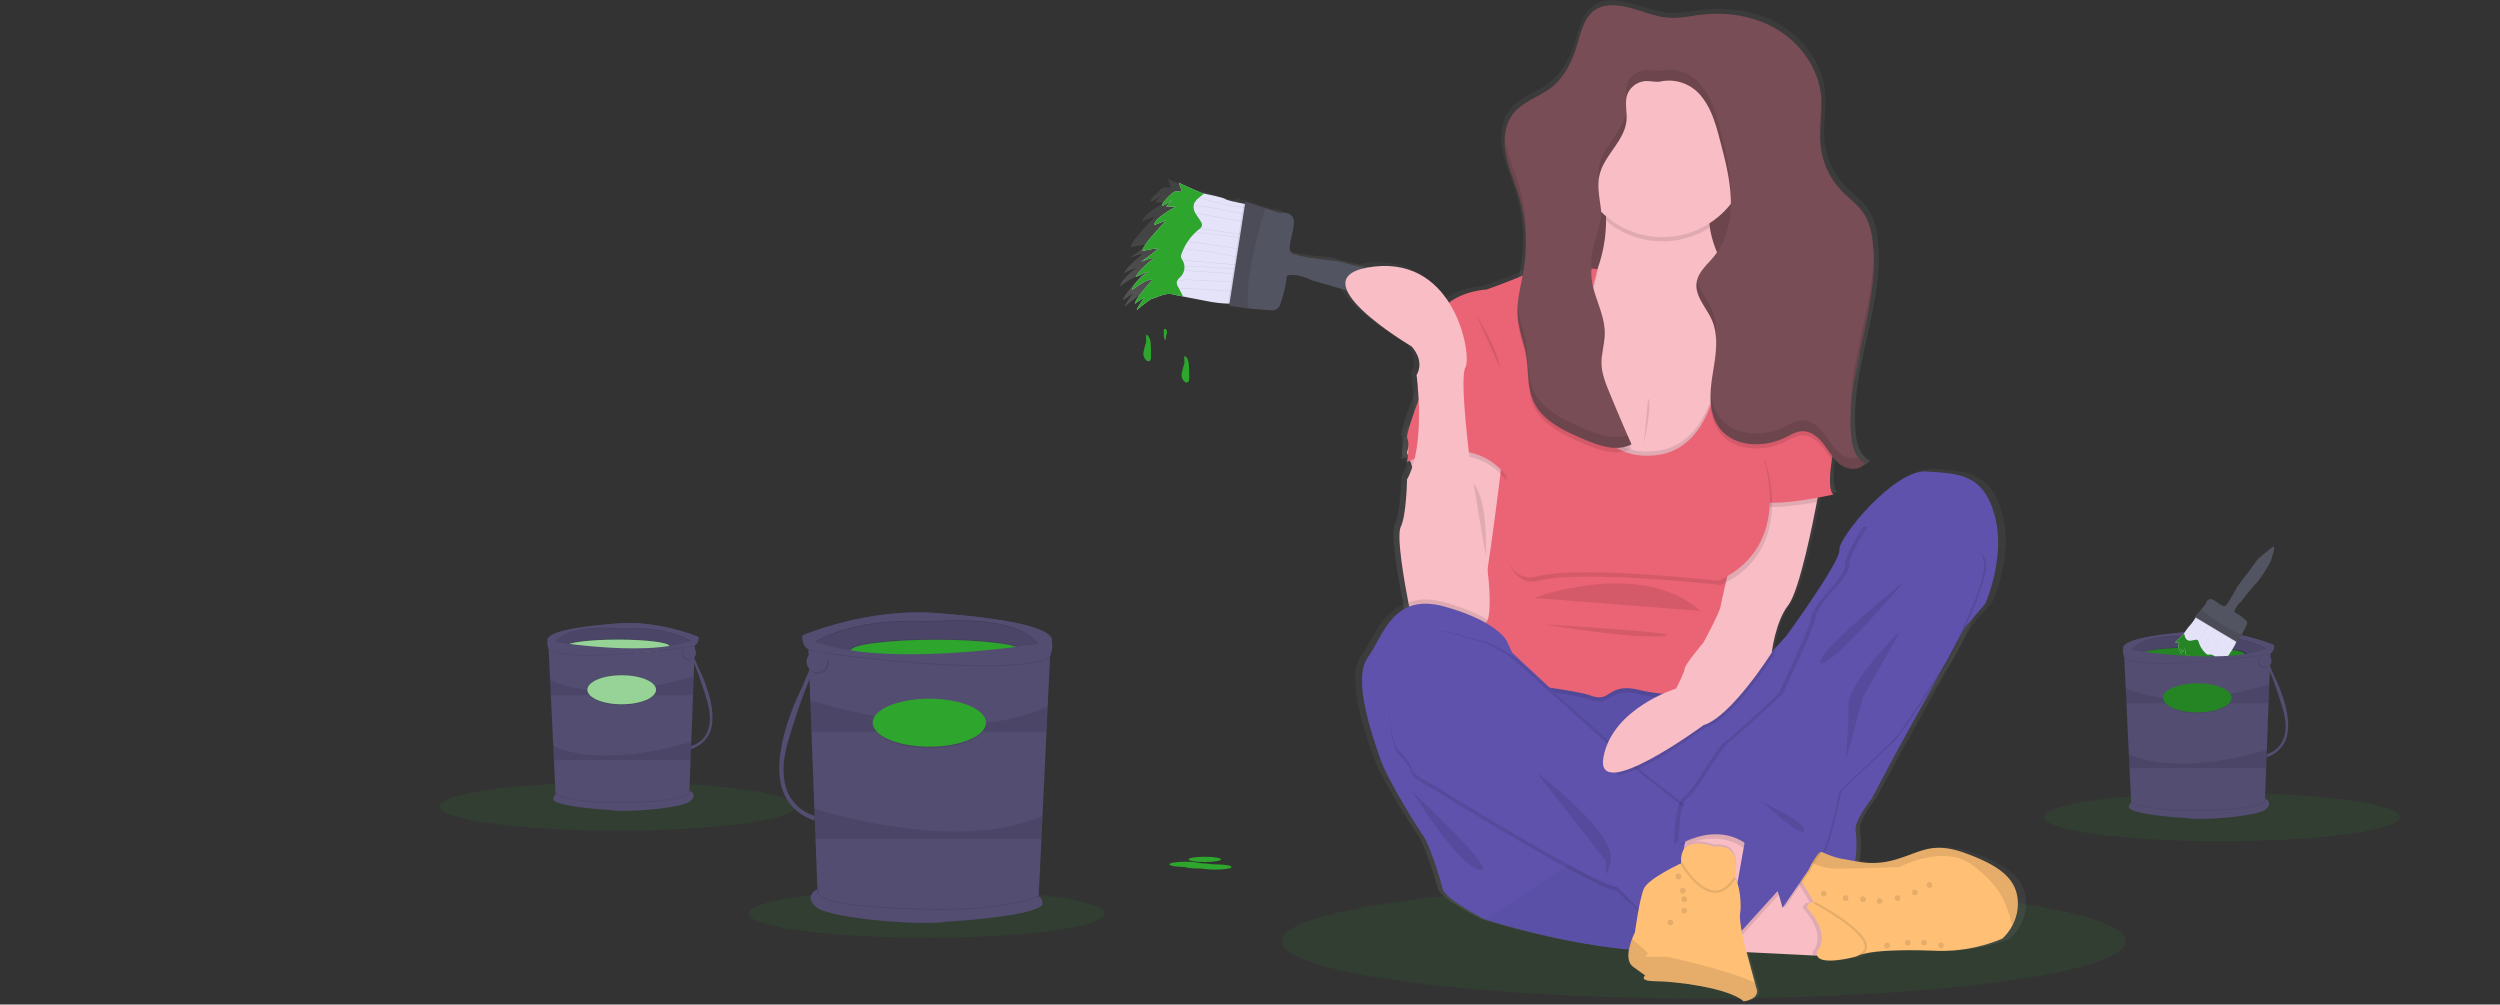 <svg viewBox="0 0 1110 446" xmlns="http://www.w3.org/2000/svg"><rect x="0" y="0" width="1110" height="446" fill="#333333" stroke="none"/><defs><linearGradient x1="48.444%" y1="51.333%" x2="48.444%" y2="45.333%" id="a"><stop stop-color="gray" stop-opacity=".25" offset="0%"/><stop stop-color="gray" stop-opacity=".12" offset="54%"/><stop stop-color="gray" stop-opacity=".1" offset="100%"/></linearGradient><linearGradient x1="50.082%" y1="99.916%" x2="50.082%" y2="-.034%" id="b"><stop stop-color="gray" stop-opacity=".25" offset="0%"/><stop stop-color="gray" stop-opacity=".12" offset="54%"/><stop stop-color="gray" stop-opacity=".1" offset="100%"/></linearGradient><linearGradient x1="50.012%" y1="100%" x2="50.012%" y2=".099%" id="c"><stop stop-color="gray" stop-opacity=".25" offset="0%"/><stop stop-color="gray" stop-opacity=".12" offset="54%"/><stop stop-color="gray" stop-opacity=".1" offset="100%"/></linearGradient><linearGradient x1="50.063%" y1="100%" x2="50.063%" y2="-.038%" id="d"><stop stop-color="gray" stop-opacity=".25" offset="0%"/><stop stop-color="gray" stop-opacity=".12" offset="54%"/><stop stop-color="gray" stop-opacity=".1" offset="100%"/></linearGradient><linearGradient x1="50.013%" y1="100%" x2="50.013%" y2="-.093%" id="e"><stop stop-color="gray" stop-opacity=".25" offset="0%"/><stop stop-color="gray" stop-opacity=".12" offset="54%"/><stop stop-color="gray" stop-opacity=".1" offset="100%"/></linearGradient><linearGradient x1="50%" y1="100%" x2="50%" y2=".05%" id="f"><stop stop-color="gray" stop-opacity=".25" offset="0%"/><stop stop-color="gray" stop-opacity=".12" offset="54%"/><stop stop-color="gray" stop-opacity=".1" offset="100%"/></linearGradient><linearGradient x1="50%" y1="100%" x2="50%" y2="-.045%" id="g"><stop stop-color="gray" stop-opacity=".25" offset="0%"/><stop stop-color="gray" stop-opacity=".12" offset="54%"/><stop stop-color="gray" stop-opacity=".1" offset="100%"/></linearGradient><linearGradient x1="50.022%" y1="100%" x2="50.022%" y2="0%" id="h"><stop stop-color="gray" stop-opacity=".25" offset="0%"/><stop stop-color="gray" stop-opacity=".12" offset="54%"/><stop stop-color="gray" stop-opacity=".1" offset="100%"/></linearGradient><linearGradient x1="49.989%" y1="100%" x2="49.989%" y2="-.07%" id="i"><stop stop-color="gray" stop-opacity=".25" offset="0%"/><stop stop-color="gray" stop-opacity=".12" offset="54%"/><stop stop-color="gray" stop-opacity=".1" offset="100%"/></linearGradient><linearGradient x1="50.025%" y1="100%" x2="50.025%" y2="-.042%" id="j"><stop stop-color="gray" stop-opacity=".25" offset="0%"/><stop stop-color="gray" stop-opacity=".12" offset="54%"/><stop stop-color="gray" stop-opacity=".1" offset="100%"/></linearGradient><linearGradient x1="49.979%" y1="100%" x2="49.979%" y2=".036%" id="k"><stop stop-color="gray" stop-opacity=".25" offset="0%"/><stop stop-color="gray" stop-opacity=".12" offset="54%"/><stop stop-color="gray" stop-opacity=".1" offset="100%"/></linearGradient><linearGradient x1="50%" y1="100%" x2="50%" y2="0%" id="l"><stop stop-color="gray" stop-opacity=".25" offset="0%"/><stop stop-color="gray" stop-opacity=".12" offset="54%"/><stop stop-color="gray" stop-opacity=".1" offset="100%"/></linearGradient><linearGradient x1="50%" y1="100%" x2="50%" y2="-.065%" id="m"><stop stop-color="gray" stop-opacity=".25" offset="0%"/><stop stop-color="gray" stop-opacity=".12" offset="54%"/><stop stop-color="gray" stop-opacity=".1" offset="100%"/></linearGradient><linearGradient x1="49.989%" y1="100.089%" x2="49.989%" y2=".017%" id="n"><stop stop-color="gray" stop-opacity=".25" offset="0%"/><stop stop-color="gray" stop-opacity=".12" offset="54%"/><stop stop-color="gray" stop-opacity=".1" offset="100%"/></linearGradient><linearGradient x1="49.626%" y1="100%" x2="49.626%" y2="0%" id="o"><stop stop-color="gray" stop-opacity=".25" offset="0%"/><stop stop-color="gray" stop-opacity=".12" offset="54%"/><stop stop-color="gray" stop-opacity=".1" offset="100%"/></linearGradient><linearGradient x1="49.999%" y1="99.941%" x2="49.999%" y2="0%" id="p"><stop stop-color="gray" stop-opacity=".25" offset="0%"/><stop stop-color="gray" stop-opacity=".12" offset="54%"/><stop stop-color="gray" stop-opacity=".1" offset="100%"/></linearGradient><linearGradient x1="50%" y1="100%" x2="50%" y2="0%" id="q"><stop stop-color="gray" stop-opacity=".25" offset="0%"/><stop stop-color="gray" stop-opacity=".12" offset="54%"/><stop stop-color="gray" stop-opacity=".1" offset="100%"/></linearGradient><linearGradient x1="50.103%" y1="99.865%" x2="50.103%" y2="-.034%" id="r"><stop stop-color="gray" stop-opacity=".25" offset="0%"/><stop stop-color="gray" stop-opacity=".12" offset="54%"/><stop stop-color="gray" stop-opacity=".1" offset="100%"/></linearGradient><linearGradient x1="49.997%" y1="100.004%" x2="49.997%" y2="0%" id="s"><stop stop-color="gray" stop-opacity=".25" offset="0%"/><stop stop-color="gray" stop-opacity=".12" offset="54%"/><stop stop-color="gray" stop-opacity=".1" offset="100%"/></linearGradient><linearGradient x1="50%" y1="99.987%" x2="50%" y2="-.013%" id="t"><stop stop-color="gray" stop-opacity=".25" offset="0%"/><stop stop-color="gray" stop-opacity=".12" offset="54%"/><stop stop-color="gray" stop-opacity=".1" offset="100%"/></linearGradient><linearGradient x1="50%" y1="100.013%" x2="50%" y2="0%" id="u"><stop stop-color="gray" stop-opacity=".25" offset="0%"/><stop stop-color="gray" stop-opacity=".12" offset="54%"/><stop stop-color="gray" stop-opacity=".1" offset="100%"/></linearGradient><linearGradient x1="50.011%" y1="100.02%" x2="50.011%" y2=".022%" id="v"><stop stop-color="gray" stop-opacity=".25" offset="0%"/><stop stop-color="gray" stop-opacity=".12" offset="54%"/><stop stop-color="gray" stop-opacity=".1" offset="100%"/></linearGradient><linearGradient x1="49.995%" y1="100.007%" x2="49.995%" y2="-.017%" id="w"><stop stop-color="gray" stop-opacity=".25" offset="0%"/><stop stop-color="gray" stop-opacity=".12" offset="54%"/><stop stop-color="gray" stop-opacity=".1" offset="100%"/></linearGradient><linearGradient x1="49.992%" y1="100.002%" x2="49.992%" y2="-.049%" id="x"><stop stop-color="gray" stop-opacity=".25" offset="0%"/><stop stop-color="gray" stop-opacity=".12" offset="54%"/><stop stop-color="gray" stop-opacity=".1" offset="100%"/></linearGradient><linearGradient x1="50%" y1="100%" x2="50%" y2="0%" id="y"><stop stop-color="gray" stop-opacity=".25" offset="0%"/><stop stop-color="gray" stop-opacity=".12" offset="54%"/><stop stop-color="gray" stop-opacity=".1" offset="100%"/></linearGradient><linearGradient x1="49.995%" y1="100.009%" x2="49.995%" y2="0%" id="z"><stop stop-color="gray" stop-opacity=".25" offset="0%"/><stop stop-color="gray" stop-opacity=".12" offset="54%"/><stop stop-color="gray" stop-opacity=".1" offset="100%"/></linearGradient><linearGradient x1="49.984%" y1="100.003%" x2="49.984%" y2="0%" id="A"><stop stop-color="gray" stop-opacity=".25" offset="0%"/><stop stop-color="gray" stop-opacity=".12" offset="54%"/><stop stop-color="gray" stop-opacity=".1" offset="100%"/></linearGradient><linearGradient x1="49.984%" y1="100.003%" x2="49.984%" y2="0%" id="B"><stop stop-color="gray" stop-opacity=".25" offset="0%"/><stop stop-color="gray" stop-opacity=".12" offset="54%"/><stop stop-color="gray" stop-opacity=".1" offset="100%"/></linearGradient><linearGradient x1="50%" y1="100.083%" x2="50%" y2=".083%" id="C"><stop stop-color="gray" stop-opacity=".25" offset="0%"/><stop stop-color="gray" stop-opacity=".12" offset="54%"/><stop stop-color="gray" stop-opacity=".1" offset="100%"/></linearGradient><linearGradient x1="49.998%" y1="100%" x2="49.998%" y2="0%" id="D"><stop stop-color="gray" stop-opacity=".25" offset="0%"/><stop stop-color="gray" stop-opacity=".12" offset="54%"/><stop stop-color="gray" stop-opacity=".1" offset="100%"/></linearGradient><linearGradient x1="49.978%" y1="100.001%" x2="49.978%" y2="-.001%" id="E"><stop stop-color="gray" stop-opacity=".25" offset="0%"/><stop stop-color="gray" stop-opacity=".12" offset="54%"/><stop stop-color="gray" stop-opacity=".1" offset="100%"/></linearGradient><linearGradient x1="50%" y1="99.974%" x2="50%" y2="0%" id="F"><stop stop-color="gray" stop-opacity=".25" offset="0%"/><stop stop-color="gray" stop-opacity=".12" offset="54%"/><stop stop-color="gray" stop-opacity=".1" offset="100%"/></linearGradient><linearGradient x1="50%" y1="100%" x2="50%" y2="0%" id="G"><stop stop-color="gray" stop-opacity=".25" offset="0%"/><stop stop-color="gray" stop-opacity=".12" offset="54%"/><stop stop-color="gray" stop-opacity=".1" offset="100%"/></linearGradient><linearGradient x1="50.013%" y1="100.007%" x2="50.013%" y2="-.002%" id="H"><stop stop-color="gray" stop-opacity=".25" offset="0%"/><stop stop-color="gray" stop-opacity=".12" offset="54%"/><stop stop-color="gray" stop-opacity=".1" offset="100%"/></linearGradient><linearGradient x1="50%" y1="100%" x2="50%" y2="-.001%" id="I"><stop stop-color="gray" stop-opacity=".25" offset="0%"/><stop stop-color="gray" stop-opacity=".12" offset="54%"/><stop stop-color="gray" stop-opacity=".1" offset="100%"/></linearGradient><linearGradient x1="50.001%" y1="100%" x2="50.001%" y2=".004%" id="J"><stop stop-color="gray" stop-opacity=".25" offset="0%"/><stop stop-color="gray" stop-opacity=".12" offset="54%"/><stop stop-color="gray" stop-opacity=".1" offset="100%"/></linearGradient><linearGradient x1="49.983%" y1="100%" x2="49.983%" y2=".004%" id="K"><stop stop-color="gray" stop-opacity=".25" offset="0%"/><stop stop-color="gray" stop-opacity=".12" offset="54%"/><stop stop-color="gray" stop-opacity=".1" offset="100%"/></linearGradient><linearGradient x1="49.998%" y1="100%" x2="49.998%" y2=".004%" id="L"><stop stop-color="gray" stop-opacity=".25" offset="0%"/><stop stop-color="gray" stop-opacity=".12" offset="54%"/><stop stop-color="gray" stop-opacity=".1" offset="100%"/></linearGradient><linearGradient x1="49.993%" y1="100.026%" x2="49.993%" y2="0%" id="M"><stop stop-color="gray" stop-opacity=".25" offset="0%"/><stop stop-color="gray" stop-opacity=".12" offset="54%"/><stop stop-color="gray" stop-opacity=".1" offset="100%"/></linearGradient><linearGradient x1="50%" y1="100%" x2="50%" y2="0%" id="N"><stop stop-color="gray" stop-opacity=".25" offset="0%"/><stop stop-color="gray" stop-opacity=".12" offset="54%"/><stop stop-color="gray" stop-opacity=".1" offset="100%"/></linearGradient><linearGradient x1="50%" y1="100%" x2="50%" y2=".058%" id="O"><stop stop-color="gray" stop-opacity=".25" offset="0%"/><stop stop-color="gray" stop-opacity=".12" offset="54%"/><stop stop-color="gray" stop-opacity=".1" offset="100%"/></linearGradient><linearGradient x1="49.996%" y1="100%" x2="49.996%" y2="-.041%" id="P"><stop stop-color="gray" stop-opacity=".25" offset="0%"/><stop stop-color="gray" stop-opacity=".12" offset="54%"/><stop stop-color="gray" stop-opacity=".1" offset="100%"/></linearGradient><linearGradient x1="50.015%" y1="100%" x2="50.015%" y2="-.172%" id="Q"><stop stop-color="gray" stop-opacity=".25" offset="0%"/><stop stop-color="gray" stop-opacity=".12" offset="54%"/><stop stop-color="gray" stop-opacity=".1" offset="100%"/></linearGradient><linearGradient x1="50%" y1="100%" x2="50%" y2="0%" id="R"><stop stop-color="gray" stop-opacity=".25" offset="0%"/><stop stop-color="gray" stop-opacity=".12" offset="54%"/><stop stop-color="gray" stop-opacity=".1" offset="100%"/></linearGradient><linearGradient x1="50.037%" y1="100%" x2="50.037%" y2="-.079%" id="S"><stop stop-color="gray" stop-opacity=".25" offset="0%"/><stop stop-color="gray" stop-opacity=".12" offset="54%"/><stop stop-color="gray" stop-opacity=".1" offset="100%"/></linearGradient><linearGradient x1="49.994%" y1="100.021%" x2="49.994%" y2=".019%" id="T"><stop stop-color="gray" stop-opacity=".25" offset="0%"/><stop stop-color="gray" stop-opacity=".12" offset="54%"/><stop stop-color="gray" stop-opacity=".1" offset="100%"/></linearGradient><linearGradient x1="49.999%" y1="99.917%" x2="49.999%" y2="-.088%" id="U"><stop stop-color="gray" stop-opacity=".25" offset="0%"/><stop stop-color="gray" stop-opacity=".12" offset="54%"/><stop stop-color="gray" stop-opacity=".1" offset="100%"/></linearGradient><linearGradient x1="49.998%" y1="99.986%" x2="49.998%" y2="0%" id="V"><stop stop-color="gray" stop-opacity=".25" offset="0%"/><stop stop-color="gray" stop-opacity=".12" offset="54%"/><stop stop-color="gray" stop-opacity=".1" offset="100%"/></linearGradient><linearGradient x1="50%" y1="99.989%" x2="50%" y2="0%" id="W"><stop stop-color="gray" stop-opacity=".25" offset="0%"/><stop stop-color="gray" stop-opacity=".12" offset="54%"/><stop stop-color="gray" stop-opacity=".1" offset="100%"/></linearGradient><linearGradient x1="50%" y1="100%" x2="50%" y2="0%" id="X"><stop stop-color="gray" stop-opacity=".25" offset="0%"/><stop stop-color="gray" stop-opacity=".12" offset="54%"/><stop stop-color="gray" stop-opacity=".1" offset="100%"/></linearGradient><linearGradient x1="49.999%" y1="99.989%" x2="49.999%" y2="-.006%" id="Y"><stop stop-color="gray" stop-opacity=".25" offset="0%"/><stop stop-color="gray" stop-opacity=".12" offset="54%"/><stop stop-color="gray" stop-opacity=".1" offset="100%"/></linearGradient><linearGradient x1="50.013%" y1="100.234%" x2="50.013%" y2=".057%" id="Z"><stop stop-color="gray" stop-opacity=".25" offset="0%"/><stop stop-color="gray" stop-opacity=".12" offset="54%"/><stop stop-color="gray" stop-opacity=".1" offset="100%"/></linearGradient><linearGradient x1="50.003%" y1="100.087%" x2="50.003%" y2="0%" id="aa"><stop stop-color="gray" stop-opacity=".25" offset="0%"/><stop stop-color="gray" stop-opacity=".12" offset="54%"/><stop stop-color="gray" stop-opacity=".1" offset="100%"/></linearGradient><linearGradient x1="49.971%" y1="100.021%" x2="49.971%" y2="0%" id="ab"><stop stop-color="gray" stop-opacity=".25" offset="0%"/><stop stop-color="gray" stop-opacity=".12" offset="54%"/><stop stop-color="gray" stop-opacity=".1" offset="100%"/></linearGradient><linearGradient x1="50%" y1="100%" x2="50%" y2="0%" id="ac"><stop stop-color="gray" stop-opacity=".25" offset="0%"/><stop stop-color="gray" stop-opacity=".12" offset="54%"/><stop stop-color="gray" stop-opacity=".1" offset="100%"/></linearGradient><linearGradient x1="50.02%" y1="100.111%" x2="50.02%" y2="0%" id="ad"><stop stop-color="gray" stop-opacity=".25" offset="0%"/><stop stop-color="gray" stop-opacity=".12" offset="54%"/><stop stop-color="gray" stop-opacity=".1" offset="100%"/></linearGradient><linearGradient x1="49.981%" y1="100.033%" x2="49.981%" y2="0%" id="ae"><stop stop-color="gray" stop-opacity=".25" offset="0%"/><stop stop-color="gray" stop-opacity=".12" offset="54%"/><stop stop-color="gray" stop-opacity=".1" offset="100%"/></linearGradient><linearGradient x1="49.942%" y1="99.999%" x2="49.942%" y2="0%" id="af"><stop stop-color="gray" stop-opacity=".25" offset="0%"/><stop stop-color="gray" stop-opacity=".12" offset="54%"/><stop stop-color="gray" stop-opacity=".1" offset="100%"/></linearGradient><linearGradient x1="49.958%" y1="99.997%" x2="49.958%" y2="0%" id="ag"><stop stop-color="gray" stop-opacity=".25" offset="0%"/><stop stop-color="gray" stop-opacity=".12" offset="54%"/><stop stop-color="gray" stop-opacity=".1" offset="100%"/></linearGradient><linearGradient x1="50.007%" y1="99.983%" x2="50.007%" y2="0%" id="ah"><stop stop-color="gray" stop-opacity=".25" offset="0%"/><stop stop-color="gray" stop-opacity=".12" offset="54%"/><stop stop-color="gray" stop-opacity=".1" offset="100%"/></linearGradient><linearGradient x1="50%" y1="100.025%" x2="50%" y2="0%" id="ai"><stop stop-color="gray" stop-opacity=".25" offset="0%"/><stop stop-color="gray" stop-opacity=".12" offset="54%"/><stop stop-color="gray" stop-opacity=".1" offset="100%"/></linearGradient><linearGradient x1="49.952%" y1="99.972%" x2="49.952%" y2="0%" id="aj"><stop stop-color="gray" stop-opacity=".25" offset="0%"/><stop stop-color="gray" stop-opacity=".12" offset="54%"/><stop stop-color="gray" stop-opacity=".1" offset="100%"/></linearGradient><linearGradient x1="49.985%" y1="100.087%" x2="49.985%" y2="-.029%" id="ak"><stop stop-color="gray" stop-opacity=".25" offset="0%"/><stop stop-color="gray" stop-opacity=".12" offset="54%"/><stop stop-color="gray" stop-opacity=".1" offset="100%"/></linearGradient><linearGradient x1="49.953%" y1="100.003%" x2="49.953%" y2=".006%" id="al"><stop stop-color="gray" stop-opacity=".25" offset="0%"/><stop stop-color="gray" stop-opacity=".12" offset="54%"/><stop stop-color="gray" stop-opacity=".1" offset="100%"/></linearGradient><linearGradient x1="49.946%" y1="100%" x2="49.946%" y2="0%" id="am"><stop stop-color="gray" stop-opacity=".25" offset="0%"/><stop stop-color="gray" stop-opacity=".12" offset="54%"/><stop stop-color="gray" stop-opacity=".1" offset="100%"/></linearGradient><linearGradient x1="49.95%" y1="99.994%" x2="49.95%" y2=".011%" id="an"><stop stop-color="gray" stop-opacity=".25" offset="0%"/><stop stop-color="gray" stop-opacity=".12" offset="54%"/><stop stop-color="gray" stop-opacity=".1" offset="100%"/></linearGradient><linearGradient x1="49.674%" y1="100%" x2="49.674%" y2="0%" id="ao"><stop stop-color="gray" stop-opacity=".25" offset="0%"/><stop stop-color="gray" stop-opacity=".12" offset="54%"/><stop stop-color="gray" stop-opacity=".1" offset="100%"/></linearGradient><linearGradient x1="50.037%" y1="100%" x2="50.037%" y2="0%" id="ap"><stop stop-color="gray" stop-opacity=".25" offset="0%"/><stop stop-color="gray" stop-opacity=".12" offset="54%"/><stop stop-color="gray" stop-opacity=".1" offset="100%"/></linearGradient><linearGradient x1="49.972%" y1="100%" x2="49.972%" y2="0%" id="aq"><stop stop-color="gray" stop-opacity=".25" offset="0%"/><stop stop-color="gray" stop-opacity=".12" offset="54%"/><stop stop-color="gray" stop-opacity=".1" offset="100%"/></linearGradient><linearGradient x1="49.926%" y1="99.854%" x2="49.926%" y2="-.146%" id="ar"><stop stop-color="gray" stop-opacity=".25" offset="0%"/><stop stop-color="gray" stop-opacity=".12" offset="54%"/><stop stop-color="gray" stop-opacity=".1" offset="100%"/></linearGradient><linearGradient x1="50.052%" y1="100%" x2="50.052%" y2="0%" id="as"><stop stop-color="gray" stop-opacity=".25" offset="0%"/><stop stop-color="gray" stop-opacity=".12" offset="54%"/><stop stop-color="gray" stop-opacity=".1" offset="100%"/></linearGradient><linearGradient x1="50.085%" y1="100.046%" x2="50.085%" y2="-.028%" id="at"><stop stop-color="gray" stop-opacity=".25" offset="0%"/><stop stop-color="gray" stop-opacity=".12" offset="54%"/><stop stop-color="gray" stop-opacity=".1" offset="100%"/></linearGradient><linearGradient x1="49.828%" y1="100%" x2="49.828%" y2="0%" id="au"><stop stop-color="gray" stop-opacity=".25" offset="0%"/><stop stop-color="gray" stop-opacity=".12" offset="54%"/><stop stop-color="gray" stop-opacity=".1" offset="100%"/></linearGradient><linearGradient x1="50%" y1="100%" x2="50%" y2="0%" id="av"><stop stop-color="gray" stop-opacity=".25" offset="0%"/><stop stop-color="gray" stop-opacity=".12" offset="54%"/><stop stop-color="gray" stop-opacity=".1" offset="100%"/></linearGradient><linearGradient x1="49.963%" y1="100.005%" x2="49.963%" y2="0%" id="aw"><stop stop-color="gray" stop-opacity=".25" offset="0%"/><stop stop-color="gray" stop-opacity=".12" offset="54%"/><stop stop-color="gray" stop-opacity=".1" offset="100%"/></linearGradient><linearGradient x1="49.963%" y1="100%" x2="49.963%" y2=".073%" id="ax"><stop stop-color="gray" stop-opacity=".25" offset="0%"/><stop stop-color="gray" stop-opacity=".12" offset="54%"/><stop stop-color="gray" stop-opacity=".1" offset="100%"/></linearGradient><linearGradient x1="49.991%" y1="100%" x2="49.991%" y2="0%" id="ay"><stop stop-color="gray" stop-opacity=".25" offset="0%"/><stop stop-color="gray" stop-opacity=".12" offset="54%"/><stop stop-color="gray" stop-opacity=".1" offset="100%"/></linearGradient><linearGradient x1="49.995%" y1="100%" x2="49.995%" y2="0%" id="az"><stop stop-color="gray" stop-opacity=".25" offset="0%"/><stop stop-color="gray" stop-opacity=".12" offset="54%"/><stop stop-color="gray" stop-opacity=".1" offset="100%"/></linearGradient><linearGradient x1="50.01%" y1="100.03%" x2="50.01%" y2=".03%" id="aA"><stop stop-color="gray" stop-opacity=".25" offset="0%"/><stop stop-color="gray" stop-opacity=".12" offset="54%"/><stop stop-color="gray" stop-opacity=".1" offset="100%"/></linearGradient><linearGradient x1="50.276%" y1="100.008%" x2="50.276%" y2="0%" id="aB"><stop stop-color="gray" stop-opacity=".25" offset="0%"/><stop stop-color="gray" stop-opacity=".12" offset="54%"/><stop stop-color="gray" stop-opacity=".1" offset="100%"/></linearGradient><linearGradient x1="50%" y1="99.758%" x2="50%" y2="-.226%" id="aC"><stop stop-color="gray" stop-opacity=".25" offset="0%"/><stop stop-color="gray" stop-opacity=".12" offset="54%"/><stop stop-color="gray" stop-opacity=".1" offset="100%"/></linearGradient><linearGradient x1="50.011%" y1="100%" x2="50.011%" y2="0%" id="aD"><stop stop-color="gray" stop-opacity=".25" offset="0%"/><stop stop-color="gray" stop-opacity=".12" offset="54%"/><stop stop-color="gray" stop-opacity=".1" offset="100%"/></linearGradient></defs><g transform="translate(195)" fill="none" fill-rule="evenodd"><ellipse fill="#2EA52C" fill-rule="nonzero" opacity=".1" cx="561.428" cy="417.886" rx="187.378" ry="25.417"/><ellipse fill="#2EA52C" fill-rule="nonzero" opacity=".1" cx="791.511" cy="362.781" rx="78.983" ry="10.716"/><ellipse fill="#2EA52C" fill-rule="nonzero" opacity=".1" cx="216.37" cy="405.627" rx="78.983" ry="10.716"/><ellipse fill="#2EA52C" fill-rule="nonzero" opacity=".1" cx="79.263" cy="358.069" rx="78.983" ry="10.716"/><path d="M323.453 79.231s-.019-.057 0 0z" fill="url(#a)" fill-rule="nonzero"/><path d="M308.063 130.276l-4.482 3.026c0-2.117 7.882-10.535 7.882-10.535-2.04-1.149-9.262 4.482-9.262 4.482.853-3.687 7.231-8.15 7.231-8.15-.555-.287-5.478 2.203-5.478 2.203 1.61-3.4 8.246-8.322 8.246-8.322-.824-.527-5.68 1.57-5.91 1.666.26-.182 8.343-5.851 7.663-6.023-.68-.173-6.838 1.1-6.838 1.1-.48-2.163 9.577-12.363 9.577-12.363s1.254-1.771.804-1.302c-.45.47-5.114 2.088-5.114 2.088.067-3.19 9.788-8.131 9.788-8.131l-4.425-.173 2.873-3.131c-.134.105-4.692 3.6-4.788 2.576-.096-1.025 4.29-5.143 5.229-5.746.939-.603 3.83-.115 3.83-.115s-1.263-3.649-1.503-4.175c.7.574 10.621 4.788 10.621 4.788l.862.172c2.318.45 8.62 1.724 9.578 2.395.957.67 5.746 1.58 8.504 2.116l1.916.364-6.973 44.158h-1.915c-1.14 0-2.27-.095-3.4-.191a57.46 57.46 0 0 1-5.315-.728c-3.544-.66-8.198-1.542-11.79-2.24a195.77 195.77 0 0 1-4.923-1.006c-3.553-.834-7.987 1.915-9.002 1.915-1.015 0-7.126 5.085-7.126 5.085.048-1.005 3.64-5.803 3.64-5.803z" fill="url(#b)" fill-rule="nonzero"/><path d="M.22 4.836c.077 0 6.972-2.825 9.271-3.725 2.299-.9 29.871 1.082 31.04 1.168v.173c-.288 0-28.674-2.069-30.963-1.169C7.278 2.183.374 4.97.306 5L.22 4.836z" opacity=".1" transform="translate(307.804 125.363)" fill="url(#c)" fill-rule="nonzero"/><path d="M323.453 79.231s-.019-.057 0 0z" fill="url(#a)" fill-rule="nonzero"/><path d="M.345 5.037A53.556 53.556 0 0 1 6.206.9c1.57-.871 4.645-.249 6.886.201.656.152 1.322.26 1.992.326 1.37 0 8.869 2.126 9.185 2.222.076 0 8.198 1.915 9.223 1.858 1.616.164 3.217.456 4.788.871v.182a31.434 31.434 0 0 0-4.788-.881c-1.054.067-8.946-1.781-9.28-1.858-.077 0-7.787-2.212-9.137-2.222a13.236 13.236 0 0 1-2.021-.325C10.956.852 7.796.22 6.283 1.054A56.601 56.601 0 0 0 .44 5.17l-.096-.134z" opacity=".1" transform="translate(315.466 84.183)" fill="url(#d)" fill-rule="nonzero"/><path d="M.048 1.705C.747.929 8.888.65 9.625.939c.738.287 10.066 1.197 10.535 1.177.153 0 12.259 2.337 15.965 3.065v.172C30.743 4.3 20.476 2.318 20.198 2.298c-.048 0-9.759-.861-10.62-1.197C8.714.766.746 1.235.21 1.82l-.163-.115z" opacity=".1" transform="translate(317.381 88.013)" fill="url(#e)" fill-rule="nonzero"/><path d="M.632 6.254C3.132 2.002 17.24.737 17.373.728 18.877.603 40.358 4.673 41.24 4.846v.172c-.22 0-22.335-4.242-23.81-4.108C13.505 1.245 2.865 2.873.834 6.35l-.2-.096z" opacity=".1" transform="translate(311.635 91.844)" fill="url(#f)" fill-rule="nonzero"/><path d="M.632 4.482C4.616.01 17.258.316 17.382.326c.958 0 22.45 3.217 23.36 3.351v.173c-.22 0-22.402-3.304-23.34-3.342-.125 0-12.67-.316-16.598 4.089l-.172-.115z" opacity=".1" transform="translate(310.677 98.548)" fill="url(#g)" fill-rule="nonzero"/><path d="M.7 7.518C2.192 4.73 6.387 2.729 13.15 1.59A69.63 69.63 0 0 1 23.08.7l21.894 2.499v.182L23.1.88c-.182 0-18.953.144-22.305 6.857l-.163-.077.067-.143z" opacity=".1" transform="translate(306.846 100.463)" fill="url(#h)" fill-rule="nonzero"/><path d="M.163 5.373C2.26 3.074 10.468 1.255 14.395.785c3.687-.44 28.118 3.42 29.162 3.582v.172C43.3 4.54 18.111.527 14.442.958c-3.668.43-12.076 2.298-14.116 4.53l-.163-.115z" opacity=".1" transform="translate(306.846 104.294)" fill="url(#i)" fill-rule="nonzero"/><path d="M.172 2.394L9.434.862a24.73 24.73 0 0 1 7.182-.134l10.267 1.321 11.292 2.136v.172L26.874 2.222 16.597.948a24.74 24.74 0 0 0-7.135.125L.202 2.614l-.03-.22z" opacity=".1" transform="translate(311.635 108.125)" fill="url(#j)" fill-rule="nonzero"/><path d="M1.044 6.972C2.959 3.409 11.484 1.638 16.157.66c.957-.201 1.772-.364 2.231-.498 2.644-.738 27.315 1.743 28.358 1.848v.182c-.258 0-25.686-2.586-28.29-1.858-.47.134-1.255.297-2.242.498-4.472.958-13.791 2.873-15.17 6.627l-.172-.057c.045-.148.103-.292.172-.431z" opacity=".1" transform="translate(303.016 113.87)" fill="url(#k)" fill-rule="nonzero"/><path d="M.45 3.371s4.712-1.484 5.746-1.973C7.231.91 19.461.603 19.978.584l20.945 1.322v.182L19.978.766c-.115 0-12.651.307-13.705.785C5.22 2.031.661 3.467.47 3.543L.45 3.371z" opacity=".1" transform="translate(308.762 115.786)" fill="url(#l)" fill-rule="nonzero"/><path d="M.067 9.5C4.674 3.026 22.219.517 23.79.632l23.589 1.513v.173c-.22 0-22.028-1.399-23.58-1.514C22.248.69 4.8 3.19.24 9.596L.067 9.5z" opacity=".1" transform="translate(302.058 117.701)" fill="url(#m)" fill-rule="nonzero"/><path d="M1.025 9.452C5.18 1.695 23.052-.048 24.69.02l20.86.958v.172L24.69.192C22.957.115 3.333 2.04.66 10.822l-.172-.048c.138-.456.317-.899.537-1.322z" opacity=".1" transform="translate(303.016 122.49)" fill="url(#n)" fill-rule="nonzero"/><path d="M.824 45.212L7.882.661l1.915.364L2.74 45.23c-.66 0-1.312 0-1.915-.019z" opacity=".1" transform="translate(345.155 88.013)" fill="url(#o)" fill-rule="nonzero"/><path d="M346.352 134.193l7.365-46.429 9.032 2.873 6.608 2.107s4.616-.957 6.091 2.404c1.475 3.361-3.227 13.178-.958 15.323 2.27 2.145 21.453 3.83 21.453 3.83s27.87 7.423 30.782 7.863c2.911.44 18.857 9.74 18.857 9.74.872 2.193-9.836 2.289-12.23 2.94-2.394.651-25.246-3.649-26.73-4.961-1.485-1.312-22.746-7.049-22.746-7.049-6.848-3.543-11.244-2.059-11.244-2.059a52.757 52.757 0 0 1-3.304 13.408 3.64 3.64 0 0 1-3.83 2.078l-10.325-.814-8.82-1.254z" fill="url(#p)" fill-rule="nonzero"/><path d="M.24 47.137L7.603.709l9.032 2.873c-1.447 4.491-10.066 32.8-7.576 44.78L.24 47.138z" opacity=".1" transform="translate(346.113 87.056)" fill="url(#q)" fill-rule="nonzero"/><path d="M308.063 130.276l-4.482 3.026c0-2.117 7.882-10.535 7.882-10.535-2.04-1.149-9.262 4.482-9.262 4.482.853-3.687 7.231-8.15 7.231-8.15-.555-.287-5.478 2.203-5.478 2.203 1.61-3.4 8.246-8.322 8.246-8.322-.824-.527-5.68 1.57-5.91 1.666.26-.182 8.343-5.851 7.663-6.023-.68-.173-6.838 1.1-6.838 1.1-.48-2.163 9.577-12.363 9.577-12.363s1.254-1.771.804-1.302c-.45.47-5.114 2.088-5.114 2.088.067-3.19 9.788-8.131 9.788-8.131l-4.425-.173 2.873-3.131c-.134.105-4.692 3.6-4.788 2.576-.096-1.025 4.29-5.143 5.229-5.746.939-.603 3.83-.115 3.83-.115s-1.263-3.649-1.503-4.175c.7.574 10.621 4.788 10.621 4.788l.862.163c-.957.728-1.838 1.388-2.423 1.915a7.058 7.058 0 0 0-2.116 2.586 5.248 5.248 0 0 0 .66 4.31c.738 1.311 1.753 2.451 2.481 3.773.369.544.513 1.21.402 1.858a3.199 3.199 0 0 1-1.254 1.446 24.296 24.296 0 0 0-7.969 11.013 2.969 2.969 0 0 0-.239 1.34c.142.608.41 1.179.785 1.677a6.043 6.043 0 0 1-.775 6.962c-.786.862-1.916 1.618-1.973 2.777.027.653.225 1.287.574 1.839a410.816 410.816 0 0 1 2.337 4.415 195.771 195.771 0 0 1-4.923-1.006c-3.553-.833-7.987 1.916-9.002 1.916-1.015 0-7.126 5.075-7.126 5.075.163-1.024 3.755-5.822 3.755-5.822z" fill="url(#r)" fill-rule="nonzero"/><path d="M458.253 391.023l4.242 16.999s95.275 30.798 126.161 1.915c30.887-28.884-3.4-85.023-3.4-85.023l-20.916-21.49-55.175-6.417h-19.528l-31.384 94.016z" fill="url(#s)" fill-rule="nonzero"/><path d="M.086 94.236l4.243 16.998s95.274 30.8 126.16 1.916c30.887-28.884-3.4-85.023-3.4-85.023l-20.916-21.49L51 .22H31.47L.086 94.236z" opacity=".03" transform="translate(458.167 296.787)" fill="url(#s)" fill-rule="nonzero"/><path d="M689.734 267.166l-9.156 10.458-31.662 56.637-10.774 19.891s-8.141 10.132-7.336 14.365c.804 4.233 3.093 35.693-24.327 38.25-27.42 2.557-86.855-61.607-86.855-61.607l2.423-1.629 53.086-35.903 19.059-20.513 5.095-5.478s24.824-33.366 24.163-38.499c-.66-5.133 24.815-35.932 39.506-34.974 14.692.957 25.792.957 31.011 19.575 5.22 18.617-4.233 39.427-4.233 39.427z" fill="url(#t)" fill-rule="nonzero"/><path fill="url(#u)" fill-rule="nonzero" d="M499.799 50.52h100.637v74.833H499.799z"/><path d="M.45.814h100.637v74.833H.45z" opacity=".1" transform="translate(499.349 49.706)" fill="url(#u)" fill-rule="nonzero"/><path d="M472.293 206.392c0 1.37-.125 3.246-.326 5.363-.756 8.236-2.614 20.111-2.614 20.111s-3.917 20.906-2.94 22.611c.976 1.705-.958 15.639-2.29 18.703-1.33 3.065-9.136 0-9.136 0l-25.859-68.205-1.427-3.764-.565-1.485.594-2.279 2.098-8.265s42.465 10.564 42.465 17.21z" fill="url(#v)" fill-rule="nonzero"/><path d="M590.476 138.943v10.783l-7.844 37.666-16.97 22.37-37.543 4.79-35.915-13.858s-23.828-37.79 3.917-59.06a52.376 52.376 0 0 0 15.898-19.872 63.626 63.626 0 0 0 5.498-25.541 58.416 58.416 0 0 0-.824-11.301s58.766-26.623 49.294 0a29.687 29.687 0 0 0-1.331 14.317 44.1 44.1 0 0 0 4.702 14.04c7.585 14.739 21.118 25.666 21.118 25.666z" fill="url(#w)" fill-rule="nonzero"/><path d="M49.4 12.2a29.687 29.687 0 0 0-1.332 14.318c-14.7 9.34-33.75 8.121-47.139-3.017a58.416 58.416 0 0 0-.824-11.3s58.766-26.576 49.294 0z" opacity=".1" transform="translate(516.588 72.69)" fill="url(#x)" fill-rule="nonzero"/><ellipse fill="url(#y)" fill-rule="nonzero" cx="543.136" cy="64.723" rx="39.506" ry="38.824"/><path d="M108.366 26.03v10.783l-7.843 37.666L83.552 96.85l-37.543 4.788-35.915-13.857s-23.828-37.79 3.917-59.06A52.376 52.376 0 0 0 29.91 8.849c-21.702 81.632 24.546 77.4 24.546 77.4 42.312 0 33.798-77.572 32.773-85.914 7.605 14.768 21.137 25.695 21.137 25.695z" opacity=".1" transform="translate(482.11 112.913)" fill="url(#z)" fill-rule="nonzero"/><path d="M188.336 59.625c-1.638 5.459-5.555 25.34-5.555 25.34s-1.101.431-2.873 1.226c-6.704 3.055-23.282 11.492-24.508 22.027a3.926 3.926 0 0 0-.057.469c-.958 13.474-13.054 42.032-19.25 54.865-6.197 12.833 2.94 26.633 2.94 26.633l-12.45 2.873s-17.259 2.299-31.903-1.245c-14.643-3.543-12.737 5.746-21.874 2.567-9.137-3.18-39.18-5.459-44.055-8.341-4.875-2.883-9.137-28.549-6.532-31.767 2.605-3.217 10.775-70.868 10.775-70.868S.019 53.237.67 33.662C1.322 14.087 25.16 13.14 25.16 13.14s9.165-3.16 16.932-6.445a99.157 99.157 0 0 0 4.29-1.915C52.828 1.743 67.337 3.065 73.2 3.764c1.532.191 2.47.325 2.47.325-.842 2.873-1.599 5.689-2.288 8.38-13.322 52.567 2.317 68.282 14.241 72.918a26.817 26.817 0 0 0 10.89 1.838c14.997 0 23.607-9.758 28.434-22.716C136.523 38.834 131.18.594 131.18.594s30.37 12.181 49.955 24.382c19.585 12.201 8.84 29.19 7.202 34.65z" opacity=".1" transform="translate(438.054 115.786)" fill="url(#A)" fill-rule="nonzero"/><path d="M626.39 173.486c-1.637 5.459-5.554 25.34-5.554 25.34s-1.102.431-2.874 1.226c-6.704 3.055-23.282 11.492-24.508 22.027a3.926 3.926 0 0 0-.057.469c-.958 13.474-13.054 42.032-19.25 54.865-6.197 12.833 2.94 26.633 2.94 26.633l-12.45 2.873s-17.259 2.308-31.902-1.245c-14.644-3.553-12.738 5.747-21.875 2.567-9.136-3.18-39.18-5.459-44.055-8.341-4.875-2.883-9.136-28.549-6.531-31.767 2.605-3.217 10.774-70.868 10.774-70.868s-32.974-30.167-32.323-49.742c.651-19.575 24.489-20.523 24.489-20.523s9.165-3.16 16.932-6.445a99.157 99.157 0 0 0 4.29-1.915c6.446-3.036 20.956-1.714 26.817-1.015 1.532.191 2.471.325 2.471.325a251.78 251.78 0 0 0-2.289 8.38c-13.322 52.567 2.318 68.282 14.241 72.918a26.817 26.817 0 0 0 10.89 1.838c14.998 0 23.608-9.758 28.434-22.716 9.578-25.675 4.234-63.915 4.234-63.915s30.369 12.181 49.954 24.382c19.586 12.201 8.84 29.19 7.202 34.65z" fill="url(#B)" fill-rule="nonzero"/><path d="M45.731 17.822v5.746l-.325-.402C31.624 6.005 9.299 13.59 2.576 16.405c-1.273.536-1.992.9-1.992.9s.383-2.202.565-4.664c.09-1.253.09-2.51 0-3.763L3.247.613S45.73 11.176 45.73 17.823z" opacity=".1" transform="translate(426.562 188.57)" fill="url(#C)" fill-rule="nonzero"/><path d="M448.78 145.57l-8.504 10.917s-14.366 34.323-13.044 36.89c1.322 2.567-.086 10.592-.086 10.592s28.818-14.73 45.137 6.273v-10.765s1.638-4.491 2.29-5.746c.65-1.254 0-11.233 0-11.233L448.78 145.57z" fill="url(#D)" fill-rule="nonzero"/><path d="M464.124 273.276a5.114 5.114 0 0 1-.336 1.063c-4.166 9.3-35.35-4.28-35.35-4.28s-.258-1.284-.67-3.362c-1.647-8.36-5.564-29.746-3.467-33.854 2.605-5.133 2.874-21.174 2.874-21.174 8.734-15.4 4.329-46.524 4.329-46.524 3.917-6.704-2.28-12.833-2.28-12.833s-54.207-31.45-16.98-35.616c37.226-4.166 44.41 40.088 41.47 44.924-2.941 4.837 2.278 43.881 2.278 43.881l5.22 30.234s5.162 26.193 2.912 37.541z" fill="url(#E)" fill-rule="nonzero"/><path fill="url(#F)" fill-rule="nonzero" d="M621.123 424.599l-9.692-.479-37.687-1.82-.047-1.177-.805-19.144 28.617-14.394.038-.02.364.26.737.507.795.555 16.349 11.464z"/><path d="M31.404 1.973l-.096.105L1.56 34.314.757 15.17 29.373.776l.403.24z" opacity=".1" transform="translate(572.135 386.809)" fill="url(#G)" fill-rule="nonzero"/><path d="M36.26 9.155C32.092 18.455.91 4.875.91 4.875S.65 3.59.24 1.513C4.395-.2 9.691-.555 16.683 1.35c9.04 2.471 15.323 5.287 19.575 7.805z" opacity=".1" transform="translate(427.52 265.184)" fill="url(#H)" fill-rule="nonzero"/><path d="M462.495 408.022s-18.282-8.983-19.26-13.791c-.976-4.808-6.205-19.9-8.494-23.109-2.29-3.208-16.282-25.024-19.586-34.323-3.304-9.3-13.063-35.616-5.88-45.566 7.183-9.95 11.425-29.19 34.938-22.774 23.512 6.417 28.07 15.074 28.07 15.074l2.577 5.459s56.85 51.915 57.827 53.553c.977 1.638 31.346 24.086 31.346 24.086l37.543 22.141-31.672 34.333s-40.157-15.4-41.46-21.816c-1.302-6.416-12.335-12.191-12.335-12.191l-15.094-5.746-38.52 24.67z" fill="url(#I)" fill-rule="nonzero"/><path d="M3.477 52.749s6.857 6.704 6.857 9.309c0 2.604 9.462 7.058 9.462 7.058s75.095 45.844 83.916 45.7l15.697 15.581 22.114-45.01-27.688-21.433-57.827-50.987S45.272 5.909 39.39 4.942C33.511 3.974 3.477-9.491.871 16.492c-2.604 25.981 2.606 36.257 2.606 36.257z" opacity=".1" transform="translate(420.815 278.591)" fill="url(#J)" fill-rule="nonzero"/><path d="M3.438 52.759s6.858 6.703 6.858 9.308c0 2.605 9.452 7.058 9.452 7.058s75.105 45.844 83.916 45.7l15.697 15.582 22.123-45.01-27.65-21.434-57.826-50.986S45.272 5.918 39.4 4.95C33.53 3.984 3.486-9.48.87 16.501c-2.614 25.982 2.567 36.258 2.567 36.258z" opacity=".1" transform="translate(418.9 280.507)" fill="url(#K)" fill-rule="nonzero"/><path d="M422.338 331.34s6.857 6.704 6.857 9.309c0 2.605 9.453 7.058 9.453 7.058s75.105 45.844 83.916 45.7l15.697 15.582 22.123-45.011-27.65-21.433-57.826-50.987s-10.737-7.058-16.607-8.025c-5.871-.967-35.963-14.432-38.577 11.55-2.615 25.981 2.614 36.257 2.614 36.257z" fill="url(#L)" fill-rule="nonzero"/><path d="M422.338 331.34s6.857 6.704 6.857 9.309c0 2.605 9.453 7.058 9.453 7.058s75.105 45.844 83.916 45.7l15.697 15.582 22.123-45.011-27.65-21.433-57.826-50.987s-10.737-7.058-16.607-8.025c-5.871-.967-35.963-14.432-38.577 11.55-2.615 25.981 2.614 36.257 2.614 36.257z" fill="url(#L)" fill-rule="nonzero"/><path d="M.086.498s19.73 32.14 30.427 34.994C41.211 38.345.086.498.086.498z" opacity=".1" transform="translate(429.435 350.417)" fill="url(#M)" fill-rule="nonzero"/><path fill="url(#N)" fill-rule="nonzero" d="M582.967 359.659l-2.969 16.472-2.72 15.122-1.168 6.502-25.705-8.016 2.624-14.097.144-.785 1.714-9.184z"/><path d="M27.17 18.809l-1.168 6.502L.297 17.296 2.92 3.189c3.764-4.788 13.657-.958 13.657-.958 13.743-1.609 9.099 14.117 9.099 14.117a5.258 5.258 0 0 1 1.494 2.46z" opacity=".1" transform="translate(550.108 372.444)" fill="url(#O)" fill-rule="nonzero"/><path d="M580.027 444.605c-6.848-6.091-31.672-8.964-39.832-8.964s-4.894-2.557-4.894-2.557l-5.401-3.83c-3.687-2.634-1.992-8.85-.556-12.527.68-1.714 1.293-2.873 1.293-2.873s2.05-15.084 4.09-19.585c2.04-4.5 16.942-11.3 16.942-11.3-1.264-13.523 15.017-7.327 15.017-7.327 13.743-1.599 9.098 14.126 9.098 14.126 2.615 1.916 3.266 12.182 2.615 15.716-.651 3.534 2.28 14.757 2.28 14.757s2.748 10.152 4.414 16.08c.326 1.14.604 2.136.815 2.873 1.302 4.444-5.88 5.41-5.88 5.41z" fill="url(#P)" fill-rule="nonzero"/><path d="M52.905 28.108c-6.848-6.091-31.672-8.964-39.832-8.964s-4.894-2.557-4.894-2.557l-5.402-3.83C-.91 10.122.785 3.906 2.222.23l7.307 6.416s-2.087 1.61 0 1.61h8.534S45.492 14 57.943 19.842c.325 1.14.603 2.136.813 2.873 1.331 4.425-5.851 5.392-5.851 5.392z" opacity=".1" transform="translate(527.123 416.497)" fill="url(#Q)" fill-rule="nonzero"/><ellipse cx="2.212" cy="2.049" rx="1.312" ry="1.293" opacity=".1" transform="translate(548.192 386.809)" fill="url(#R)" fill-rule="nonzero"/><ellipse cx="1.963" cy="1.705" rx="1.312" ry="1.293" opacity=".1" transform="translate(551.066 397.343)" fill="url(#R)" fill-rule="nonzero"/><ellipse cx="2.212" cy="1.753" rx="1.312" ry="1.293" opacity=".1" transform="translate(550.108 393.513)" fill="url(#R)" fill-rule="nonzero"/><ellipse cx="1.963" cy="2.002" rx="1.312" ry="1.293" opacity=".1" transform="translate(551.066 402.132)" fill="url(#R)" fill-rule="nonzero"/><ellipse cx="1.398" cy="1.523" rx="1.312" ry="1.293" opacity=".1" transform="translate(545.32 407.878)" fill="url(#R)" fill-rule="nonzero"/><path d="M19.298 36.823l-9.692-.44a3.352 3.352 0 0 1 0-1.82s7.106-6.704-4.655-19.46c0 0 .68-2.998 3.4-2.232 0 0-6.455-10.668-7.432-11.76A.852.852 0 0 1 .804.594l.795.546 16.349 11.492 1.35 24.19z" opacity=".1" transform="translate(601.825 387.767)" fill="url(#S)" fill-rule="nonzero"/><path d="M704.502 400.35a20.379 20.379 0 0 1-2.519 10.535 21.002 21.002 0 0 1-4.587 5.823h-.086a72.12 72.12 0 0 1-30.178 5.353c-13.35-.507-30.264-.46-35.963 2.519 0 0-19.719 5.41-17.756-2.29 0 0 7.097-6.703-4.654-19.46 0 0 .68-2.997 3.4-2.23 0 0-6.455-10.669-7.432-11.76-.546-.595.957-4.79 2.337-8.447.411-1.073.823-2.098 1.187-2.979.642-1.56 1.111-2.653 1.111-2.653.22.125 1.37.805 3.055 1.695 3.17 1.648 8.256 3.984 12.872 4.683 7.097 1.092 13.226 3.372 24.489 0 11.263-3.37 16.157-8.015 31.461-2.442 15.305 5.574 22.928 11.358 23.263 21.654z" fill="url(#T)" fill-rule="nonzero"/><path d="M100.762 25.034a20.379 20.379 0 0 1-2.519 10.534C95.504 24.23 91.99 17.267 80.19 8.514c-12.977-9.577-33.05.843-33.05.843s-16.282.718-28.168.718A26.175 26.175 0 0 1 3.323 5.114 17.114 17.114 0 0 1 .862 2.978l3.649-.842 4.166-.958c3.17 1.647 8.256 3.984 12.872 4.683 7.096 1.092 13.226 3.371 24.489 0s16.156-8.016 31.46-2.442c15.305 5.574 22.929 11.32 23.264 21.615z" opacity=".1" transform="translate(603.74 375.317)" fill="url(#U)" fill-rule="nonzero"/><path d="M86.358.852s-8.811 13.159-8.486 17.009c.326 3.85-7.183 11.55-7.183 11.55s-8.16 8.618-8.16 12.19c0 3.573-15.026 34.2-15.026 34.2S27.64 94.225 23.349 97.108c-4.29 2.882-14.691 22.457-18.934 25.024C.172 124.699.25 143.202.25 143.202l29.958-30.761s33.3 33.136 35.253 33.777c1.954.642 7.834-26.949 7.834-26.949s18.293-17.238 23.513-21.94c5.22-4.702 25.398-36.67 25.398-36.67s18.35-33.854 16.722-43.756C137.3 7.001 121.784 12.89 86.357.853z" opacity=".1" transform="translate(548.192 231.665)" fill="url(#V)" fill-rule="nonzero"/><path d="M86.425.852s-8.82 13.159-8.486 17.009c.336 3.85-7.182 11.55-7.182 11.55s-8.17 8.618-8.17 12.19c0 3.573-15.017 34.2-15.017 34.2S27.64 94.225 23.416 97.108c-4.223 2.882-14.691 22.457-18.943 25.024C.22 124.699.316 143.202.316 143.202s34.411-22.027 47.254 28.04l11.751-16.816s4.253-8.85 6.206-8.208c1.954.642 7.835-26.949 7.835-26.949s18.282-17.238 23.512-21.94c5.229-4.702 25.398-36.67 25.398-36.67s18.38-33.854 16.713-43.756c-1.667-9.902-20.725-7.336-52.56-16.05z" opacity=".1" transform="translate(551.066 231.665)" fill="url(#W)" fill-rule="nonzero"/><path d="M29.986.622l-2.969 16.473C16.904 10.209 5.823 13.369.201 15.82l1.714-9.184L29.986.622z" opacity=".1" transform="translate(552.981 359.036)" fill="url(#X)" fill-rule="nonzero"/><path d="M636.514 232.517s-8.821 13.159-8.495 17.009c.325 3.85-7.183 11.55-7.183 11.55s-8.16 8.618-8.16 12.19c0 3.573-15.017 34.2-15.017 34.2s-19.911 18.425-24.164 21.308c-4.252 2.882-14.691 22.457-18.934 25.024-4.242 2.566-4.156 21.069-4.156 21.069s34.41-22.027 47.254 28.04l11.751-16.816s4.243-8.85 6.206-8.208c1.963.642 7.834-26.949 7.834-26.949s18.283-17.238 23.503-21.94c5.22-4.702 25.408-36.67 25.408-36.67s18.398-33.854 16.712-43.756c-1.685-9.902-16.654-39.466-52.56-16.05z" fill="url(#Y)" fill-rule="nonzero"/><path d="M.67 7.087s48.423-17.985 75.66 5.746L.67 7.087z" opacity=".1" transform="translate(484.025 257.522)" fill="url(#Z)" fill-rule="nonzero"/><path d="M.872.67s38.759 6.503 53.45 5.22C69.013 4.606.872.67.872.67z" opacity=".1" transform="translate(488.814 275.718)" fill="url(#aa)" fill-rule="nonzero"/><path d="M1.168.105S-1.877 19.91 5.363 24.718C12.603 29.525 1.168.105 1.168.105z" opacity=".1" transform="translate(477.321 129.193)" fill="url(#ab)" fill-rule="nonzero"/><path d="M458.253 137.554s10.132 16.041 11.11 24.382" fill="url(#ac)" fill-rule="nonzero" opacity=".1"/><path d="M.057.747s36.566 27.016 33.626 39.466c-2.94 12.45-2.174 0-2.174 0L.057.747z" opacity=".1" transform="translate(485.94 341.798)" fill="url(#ad)" fill-rule="nonzero"/><ellipse cx="2.212" cy="2.04" rx="1.312" ry="1.293" opacity=".1" transform="translate(662.161 390.64)" fill="url(#R)" fill-rule="nonzero"/><ellipse cx="1.695" cy="2.212" rx="1.312" ry="1.293" opacity=".1" transform="translate(667.908 417.455)" fill="url(#R)" fill-rule="nonzero"/><path d="M25.447.603S1.705 23.233 1.81 34.123C1.915 45.01.498 59.145.498 59.145l7.94-28.826L25.447.603z" opacity=".1" transform="translate(625.768 278.591)" fill="url(#ae)" fill-rule="nonzero"/><path d="M38.97.345S-2.72 33.385.824 36.919C4.367 40.452 38.97.345 38.97.345z" opacity=".1" transform="translate(614.275 256.565)" fill="url(#af)" fill-rule="nonzero"/><path d="M.24.517s20.045 9.165 18.934 12.766C18.063 16.883.239.517.239.517z" opacity=".1" transform="translate(588.417 355.206)" fill="url(#ag)" fill-rule="nonzero"/><ellipse cx="1.733" cy="1.705" rx="1.312" ry="1.293" opacity=".1" transform="translate(632.472 397.343)" fill="url(#R)" fill-rule="nonzero"/><ellipse cx="2.097" cy="2.088" rx="1.312" ry="1.293" opacity=".1" transform="translate(614.275 394.47)" fill="url(#R)" fill-rule="nonzero"/><ellipse cx="2.097" cy="2.155" rx="1.312" ry="1.293" opacity=".1" transform="translate(647.796 396.386)" fill="url(#R)" fill-rule="nonzero"/><ellipse cx="1.973" cy="1.877" rx="1.312" ry="1.293" opacity=".1" transform="translate(652.584 416.497)" fill="url(#R)" fill-rule="nonzero"/><ellipse cx="1.322" cy="1.484" rx="1.312" ry="1.293" opacity=".1" transform="translate(656.415 394.47)" fill="url(#R)" fill-rule="nonzero"/><ellipse cx="1.647" cy="1.877" rx="1.312" ry="1.293" opacity=".1" transform="translate(660.246 416.497)" fill="url(#R)" fill-rule="nonzero"/><ellipse cx="1.571" cy="1.532" rx="1.312" ry="1.293" opacity=".1" transform="translate(640.134 398.301)" fill="url(#R)" fill-rule="nonzero"/><ellipse cx="2.117" cy="2.212" rx="1.312" ry="1.293" opacity=".1" transform="translate(643.007 417.455)" fill="url(#R)" fill-rule="nonzero"/><ellipse cx="1.456" cy="2.155" rx="1.312" ry="1.293" opacity=".1" transform="translate(624.81 396.386)" fill="url(#R)" fill-rule="nonzero"/><path d="M72.816.833c-.326 1.762-.45 2.873-.45 2.873S54.082 32.264 41.344 36.114c0 0-28.866 20.906-40.675 21.146l53.087-35.904L72.816.833z" opacity=".1" transform="translate(521.376 286.253)" fill="url(#ah)" fill-rule="nonzero"/><path d="M615.616 210.232l-2.03 9.788s-.115.65-.345 1.8c-1.523 7.93-7.844 39.543-12.977 45.969-5.871 7.383-7.5 21.174-7.5 21.174s-18.282 28.558-31.02 32.408c0 0-49.629 35.932-45.377 14.106 4.253-21.825 32.965-30.473 32.965-30.473s3.917-7.384 3.917-8.983c0-1.6 8.495-11.55 8.495-11.55s7.509-13.484 7.834-16.366c.326-2.883 13.408-55.833 13.408-55.833l7.73-.488 24.9-1.552z" fill="url(#ai)" fill-rule="nonzero"/><path d="M31.988.594l-2.03 9.787s-.115.651-.345 1.8c-9.96 1.782-26.443 4.013-28.732-.21-1.053-1.915 1.8-5.612 6.206-9.797l24.9-1.58z" opacity=".1" transform="translate(583.628 209.638)" fill="url(#aj)" fill-rule="nonzero"/><path d="M620.845 218.41s-16.53 3.669-27.381 3.669h-1.58c-3.716-.144-6.532-.824-7.394-2.395-1.073-1.915 1.916-5.746 6.426-9.998 6.005-5.66 14.768-12.162 20.563-16.28 3.582-2.548 6.024-4.195 6.024-4.195l3.342 9.615s-.364 1.715-.756 4.147c-.853 5.267-1.791 13.896.756 15.438z" fill="url(#ak)" fill-rule="nonzero"/><path d="M41.814 59.3c3.23 7.66 6.541 15.297 9.932 22.907-1.11.564-2.288.98-3.506 1.236-6.014 1.264-12.728-1.198-18.618-3.688-8.81-3.715-18.378-8.14-22.362-16.711-2.94-6.33-2.174-13.657-3.305-20.523C2.998 36.593.536 30.914.125 24.928c-.527-6.8 1.513-13.465 2.681-20.187a99.157 99.157 0 0 0 4.29-1.916C13.543-.21 28.053 1.111 33.914 1.81a23.328 23.328 0 0 0-.335 4.175 23.94 23.94 0 0 0 .517 4.53c1.456 7.298 5.555 14.222 5.574 21.71 0 4.646-1.57 9.204-1.446 13.858.124 4.655 1.81 8.974 3.591 13.216z" opacity=".1" transform="translate(477.321 115.786)" fill="url(#al)" fill-rule="nonzero"/><path d="M61.917 59.615c-1.638 5.46-5.555 25.34-5.555 25.34s-.364 1.715-.757 4.147c-.718-.957-1.408-1.915-2.107-2.873-.45-.641-.957-1.293-1.388-1.915a18.369 18.369 0 0 0-5.105-4.788 8.993 8.993 0 0 0-4.789-1.341c-2.739.076-5.2 1.58-7.661 2.768-9.894 4.836-23.637 4.376-30.13-4.415A21.46 21.46 0 0 1 .594 64.5C10.17 38.824 4.827.584 4.827.584s30.37 12.182 49.955 24.383c19.585 12.2 8.772 29.19 7.135 34.648z" opacity=".1" transform="translate(564.474 113.87)" fill="url(#am)" fill-rule="nonzero"/><path d="M527.142 39.995c-1.217 3.687 0 7.662-.355 11.56-.862 9.088-10.132 15.428-12.23 24.315-1.618 6.809 1.236 13.867.958 20.849-.364 7.872-4.789 15.246-4.664 23.137.115 9.012 6.062 17.238 6.09 26.23 0 4.655-1.58 9.214-1.445 13.868.134 4.654 1.915 8.964 3.687 13.206a1204.21 1204.21 0 0 0 9.941 22.908c-6.819 3.486-15.065.527-22.133-2.452-8.82-3.725-18.378-8.13-22.363-16.711-2.93-6.34-2.164-13.656-3.304-20.523-.957-5.928-3.419-11.607-3.83-17.602-.537-6.962 1.618-13.81 2.767-20.705a71.823 71.823 0 0 0-2.24-32.81c-1.916-6.158-4.646-12.096-5.862-18.426-1.216-6.33-.68-13.407 3.39-18.426 4.425-5.478 11.933-7.44 17.498-11.798 5.909-4.635 9.29-11.713 11.435-18.838 1.82-6.062 3.448-13.091 9.089-16.118a14.922 14.922 0 0 1 7.441-1.532c8.62.201 16.636 5.038 25.284 5.564 4.932.307 9.826-.814 14.73-1.37 12.153-1.397 24.9.738 35.254 7.164 10.353 6.426 17.957 17.373 19.058 29.343.652 7.183-.957 14.433-.268 21.606a34.313 34.313 0 0 0 9.577 20.561c3.41 3.486 7.605 6.302 10.238 10.39a27.35 27.35 0 0 1 3.62 11.024c4.224 29.353-12.344 58.418-9.577 87.972.44 4.721 1.916 10.113 6.35 12.01-2.203 3.351-7.518 3.179-10.85.957-3.334-2.222-5.345-5.918-7.778-9.098-2.432-3.18-5.87-6.196-9.922-6.081-2.739.076-5.2 1.57-7.661 2.777-9.894 4.789-23.637 4.358-30.14-4.424-4.903-6.627-4.252-15.668-2.95-23.76 1.303-8.093 2.998-16.731-.364-24.24-2.509-5.62-7.805-10.658-6.905-16.73.68-4.645 4.789-7.92 7.806-11.559 5.746-6.953 7.882-16.28 7.661-25.206-.22-8.926-2.518-17.717-4.788-26.375-1.916-7.039-3.831-14.307-8.553-19.929a18.848 18.848 0 0 0-18.484-6.637c-2.873.508-5.593-.727-8.62.106a9.462 9.462 0 0 0-6.588 5.803z" fill="url(#an)" fill-rule="nonzero"/><g opacity=".1" fill-rule="nonzero"><path d="M144.252 27.188c.182-4.443.67-8.906.47-13.34-.183 4.444-.68 8.906-.47 13.34z" fill="url(#ao)" transform="translate(470.617 28.637)"/><path d="M43.557 49.56c.076-.783.204-1.56.383-2.327 2.107-8.888 11.368-15.227 12.23-24.316.106-1.49.087-2.986-.057-4.472-1.054 8.906-10.094 15.198-12.173 23.942a22.878 22.878 0 0 0-.383 7.173z" fill="url(#ap)" transform="translate(470.617 28.637)"/><path d="M10.458 75.35a71.823 71.823 0 0 0-3.15-23.54c-1.916-6.157-4.646-12.086-5.862-18.416a32.971 32.971 0 0 1-.46-3.38 29.687 29.687 0 0 0 .46 8.188c1.216 6.33 3.965 12.268 5.861 18.426a71.9 71.9 0 0 1 3.151 18.722z" fill="url(#aq)" transform="translate(470.617 28.637)"/><path d="M44.965 128.32c.364-3.62 1.322-7.202 1.312-10.851a20.57 20.57 0 0 0-.144-2.299c-.373 3.831-1.407 7.537-1.302 11.349.048.584.048 1.187.134 1.8z" fill="url(#ar)" transform="translate(470.617 28.637)"/><path d="M40.33 88.5c.728-6.877 4.195-13.456 4.52-20.419a28.174 28.174 0 0 0-.086-3.706c-.69 7.47-4.674 14.509-4.578 22.027.01.737.067 1.408.144 2.097z" fill="url(#as)" transform="translate(470.617 28.637)"/><path d="M161.357 173.215a9.578 9.578 0 0 1-7.662-1.36c-3.333-2.26-5.344-5.908-7.776-9.098-2.433-3.189-5.871-6.186-9.922-6.071-2.74.076-5.2 1.57-7.662 2.767-9.903 4.789-23.646 4.367-30.15-4.414a21.24 21.24 0 0 1-3.83-11.493c-.326 5.852.383 11.675 3.83 16.28 6.504 8.783 20.247 9.252 30.15 4.425 2.452-1.206 4.913-2.7 7.662-2.777 4.05-.115 7.489 2.873 9.922 6.081 2.432 3.209 4.443 6.838 7.776 9.098 3.333 2.26 8.62 2.433 10.851-.957a8.16 8.16 0 0 1-3.189-2.48z" fill="url(#at)" transform="translate(470.617 28.637)"/><path d="M157.976 154.406c.709-23.779 11.234-47.328 10.535-70.992-.728 23.645-11.253 47.194-10.535 70.992z" fill="url(#au)" transform="translate(470.617 28.637)"/><path d="M96.816 119.825a26.91 26.91 0 0 0-1.915-12.795c-1.973-4.396-5.632-8.447-6.704-12.919-.09.33-.161.666-.211 1.006-.89 6.071 4.396 11.109 6.915 16.73a23.338 23.338 0 0 1 1.915 7.978z" fill="url(#av)" transform="translate(470.617 28.637)"/><path d="M36.326 160.162c-8.81-3.716-18.378-8.13-22.362-16.711-2.931-6.33-2.165-13.647-3.305-20.523-.957-5.89-3.38-11.493-3.83-17.488a32.11 32.11 0 0 0 0 4.703c.46 5.995 2.873 11.674 3.83 17.602 1.14 6.866.374 14.183 3.305 20.523 3.984 8.619 13.551 12.986 22.362 16.711 7.068 2.979 15.324 5.938 22.133 2.452a440.553 440.553 0 0 1-1.79-4.07c-6.446 2.222-13.888-.47-20.343-3.199z" fill="url(#aw)" transform="translate(470.617 28.637)"/><path d="M90.15 12.048c4.693 5.621 6.704 12.89 8.553 19.929 2.203 8.293 4.405 16.673 4.788 25.225.058-1.226.087-2.442.058-3.658-.192-8.954-2.51-17.717-4.789-26.384-1.915-7.03-3.83-14.298-8.552-19.92A18.858 18.858 0 0 0 71.724.594c-2.873.517-5.593-.718-8.62.115a9.462 9.462 0 0 0-6.55 5.842c-.58 2.204-.727 4.5-.431 6.76.085-.65.229-1.29.43-1.915a9.481 9.481 0 0 1 6.551-5.841c2.998-.834 5.747.402 8.62-.106a18.848 18.848 0 0 1 18.426 6.599z" fill="url(#ax)" transform="translate(470.617 28.637)"/></g><path d="M119.974.067S135.182 39.859 99.919 55.9c0 0-63.21-7.02-82.594-1.916C-2.059 59.09-2.672 16.118 6.187 13.551 15.046 10.985 119.974.067 119.974.067z" opacity=".1" transform="translate(469.66 202.935)" fill="url(#ay)" fill-rule="nonzero"/><path d="M588.656 201.077s15.209 39.791-20.055 55.832c0 0-63.21-7.02-82.603-1.915-19.394 5.105-19.988-37.867-11.138-40.433 8.849-2.567 113.796-13.484 113.796-13.484z" fill="url(#az)" fill-rule="nonzero"/><path d="M.134.948L5.67 33.193S7.058 8.86.134.948z" opacity=".1" transform="translate(457.209 212.511)" fill="url(#aA)" fill-rule="nonzero"/><path d="M2.74.575S1.483 15.007.89 19.498C.298 23.99 5.01 1.906 2.74.575z" opacity=".1" transform="translate(533.827 175.162)" fill="url(#aB)" fill-rule="nonzero"/><path d="M551.669 382.969s13.408 23.329 24.115 6.8" fill="url(#aC)" fill-rule="nonzero" opacity=".1"/><path d="M612.159 400.61s32.63 16.672 20.734 23.27" fill="url(#aD)" fill-rule="nonzero" opacity=".1"/><path d="M313.282 131.865l-4.386 3.008c0-2.107 7.71-10.477 7.71-10.477-2.002-1.15-9.06 4.453-9.06 4.453.833-3.668 7.077-8.102 7.077-8.102-.555-.288-5.363 2.183-5.363 2.183 1.58-3.37 8.064-8.284 8.064-8.284-.805-.517-5.555 1.57-5.746 1.667.249-.182 8.15-5.823 7.45-5.995-.698-.173-6.703 1.091-6.703 1.091-.47-2.145 9.376-12.296 9.376-12.296s1.226-1.762.785-1.303c-.44.46-5.009 2.088-5.009 2.088.067-3.18 9.577-8.102 9.577-8.102l-4.329-.163 2.874-3.112c-.134.096-4.597 3.572-4.655 2.557-.057-1.015 4.195-5.114 5.114-5.746.92-.632 3.774-.125 3.774-.125s-1.226-3.63-1.466-4.146c.68.565 10.382 4.73 10.382 4.73l.843.163c2.27.46 8.39 1.724 9.347 2.385.958.66 5.584 1.58 8.313 2.116l1.916.364-6.896 43.977h-1.915c-1.111 0-2.222-.096-3.333-.192a53.265 53.265 0 0 1-5.191-.727c-3.467-.661-8.016-1.533-11.493-2.222-2.174-.431-3.945-.805-4.788-1.006-3.477-.823-7.815 1.915-8.811 1.915-.996 0-6.963 5.057-6.963 5.057-.01-.986 3.505-5.756 3.505-5.756z" fill="#E4E3F9" fill-rule="nonzero"/><path d="M313.244 131.78c.067 0 6.81-2.807 9.07-3.697 2.26-.891 29.2 1.072 30.35 1.149v.182c-.278 0-28.033-2.06-30.264-1.169-2.232.891-9.003 3.678-9.07 3.697l-.086-.163zM320.848 91.01a56.036 56.036 0 0 1 5.747-4.117c1.542-.862 4.54-.25 6.704.2.63.152 1.27.26 1.915.327 1.35 0 8.677 2.116 8.984 2.212.076 0 8.016 1.915 9.021 1.848a29.91 29.91 0 0 1 4.731.872v.172a30.514 30.514 0 0 0-4.683-.872c-1.034.058-8.744-1.771-9.07-1.848-.086 0-7.661-2.203-8.945-2.212a12.863 12.863 0 0 1-1.972-.326c-2.05-.411-5.134-1.044-6.618-.22a56.122 56.122 0 0 0-5.747 4.099l-.067-.134z" fill="#000" fill-rule="nonzero" opacity=".1"/><path d="M322.438 91.509c.68-.766 8.62-1.044 9.357-.766.738.277 9.836 1.187 10.315 1.178.153 0 11.99 2.327 15.61 3.045v.172c-5.276-1.043-15.323-3.026-15.582-3.035-.047 0-9.577-.862-10.381-1.198-.805-.335-8.62.135-9.156.719l-.163-.115zM317.39 99.85c2.453-4.242 16.282-5.487 16.378-5.497 1.465-.134 22.43 3.917 23.33 4.09v.172c-.22 0-21.836-4.214-23.282-4.09-3.831.336-14.241 1.964-16.281 5.411l-.144-.086zM316.462 104.754c3.888-4.454 16.281-4.138 16.367-4.138.958 0 21.951 3.199 22.852 3.333v.172c-.22 0-21.913-3.284-22.823-3.323-.124 0-12.393-.316-16.233 4.07l-.163-.114z" fill="#000" fill-rule="nonzero" opacity=".1"/><path d="M312.775 109.686c1.465-2.778 5.564-4.789 12.201-5.9a66.68 66.68 0 0 1 9.711-.89l21.405 2.49v.172l-21.395-2.48c-.172 0-18.532.143-21.807 6.818l-.163-.076s.029-.096.048-.134z" fill="#000" fill-rule="nonzero" opacity=".1"/><path d="M312.248 111.352c2.05-2.28 10.075-4.099 13.916-4.559 3.61-.44 27.496 3.4 28.511 3.563v.172c-.24 0-24.9-3.993-28.463-3.562-3.563.43-11.81 2.289-13.801 4.5l-.163-.114z" fill="#000" fill-rule="nonzero" opacity=".1"/><path d="M316.94 112.204l9.051-1.522a23.695 23.695 0 0 1 7.03-.135l10.085 1.312 11.052 2.127v.172l-11.043-2.126-10.037-1.303a23.37 23.37 0 0 0-6.981.125l-9.05 1.523-.106-.173zM309.365 122.48c1.916-3.543 10.21-5.305 14.778-6.273.958-.2 1.733-.364 2.183-.498 2.577-.737 26.702 1.734 27.727 1.84v.181c-.25 0-25.112-2.576-27.66-1.848-.46.134-1.225.297-2.193.498-4.376.957-13.484 2.873-14.835 6.598l-.172-.067c.05-.147.107-.29.172-.43z" fill="#000" fill-rule="nonzero" opacity=".1"/><path d="M314.374 120.795c.048 0 4.607-1.475 5.65-1.964 1.045-.488 12.978-.785 13.485-.804l20.438 1.274v.182l-20.418-1.274c-.115 0-12.374.306-13.409.785-1.034.479-5.487 1.916-5.679 1.973l-.067-.172z" fill="#000" fill-rule="nonzero" opacity=".1"/><path d="M307.479 128.8c4.491-6.435 21.654-8.934 23.196-8.829 1.541.105 22.841 1.494 23.052 1.513v.173l-23.072-1.504c-1.522-.115-18.57 2.365-22.985 8.744l-.191-.096z" fill="#000" fill-rule="nonzero" opacity=".1"/><path d="M309.346 133.522c4.06-7.719 21.52-9.462 23.139-9.385l20.4.958v.172l-20.4-.958c-1.696-.086-20.879 1.83-23.493 10.535h-.173c.132-.457.308-.9.527-1.322z" fill="#000" fill-rule="nonzero" opacity=".1"/><path d="M350.308 134.796l6.905-44.321 1.915.363-6.895 43.977c-.651 0-1.293 0-1.925-.02z" fill="#000" fill-rule="nonzero" opacity=".1"/><path d="M350.768 135.763l7.202-46.198 8.83 2.873 6.455 2.097s4.52-.958 5.957 2.394c1.436 3.352-3.151 13.11-.958 15.218 2.193 2.107 20.974 3.83 20.974 3.83s27.2 7.375 30.073 7.806c2.873.43 18.417 9.691 18.417 9.691.852 2.184-9.577 2.29-11.962 2.93-2.385.642-24.68-3.629-26.136-4.931-1.456-1.303-22.239-7.02-22.239-7.02-6.704-3.524-10.994-2.04-10.994-2.04a52.91 52.91 0 0 1-3.228 13.302 3.553 3.553 0 0 1-3.745 2.078l-10.027-.823-8.62-1.207z" fill="#535461" fill-rule="nonzero"/><path d="M350.768 135.763l7.202-46.198 8.83 2.873c-1.38 4.453-9.884 32.56-7.403 44.532l-8.63-1.207z" fill="#000" fill-rule="nonzero" opacity=".1"/><path d="M313.282 131.865l-4.386 3.008c0-2.107 7.71-10.477 7.71-10.477-1.992-1.15-9.06 4.453-9.06 4.453.833-3.668 7.077-8.102 7.077-8.102-.555-.297-5.363 2.183-5.363 2.183 1.58-3.38 8.064-8.284 8.064-8.284-.805-.517-5.555 1.57-5.746 1.667.249-.182 8.15-5.823 7.45-5.995-.698-.173-6.703 1.091-6.703 1.091-.47-2.154 9.376-12.306 9.376-12.306s1.226-1.752.785-1.293c-.44.46-5.009 2.079-5.009 2.079.067-3.17 9.577-8.093 9.577-8.093l-4.319-.163 2.873-3.112c-.134.096-4.597 3.572-4.654 2.557-.058-1.015 4.194-5.114 5.114-5.746.92-.632 3.773-.125 3.773-.125s-1.226-3.63-1.465-4.146c.68.565 10.382 4.73 10.382 4.73l.843.163c-.891.728-1.791 1.38-2.366 1.916a7.068 7.068 0 0 0-2.069 2.576 5.305 5.305 0 0 0 .642 4.29c.728 1.303 1.714 2.442 2.433 3.754.36.544.501 1.205.392 1.849a3.16 3.16 0 0 1-1.235 1.446 24.124 24.124 0 0 0-7.787 10.956c-.177.42-.26.875-.239 1.33.143.603.407 1.17.776 1.667a6.12 6.12 0 0 1-.757 6.934c-.776.852-1.858 1.609-1.915 2.748.013.653.205 1.289.555 1.839.766 1.456 1.523 2.92 2.29 4.396-2.175-.44-3.947-.805-4.79-1.006-3.476-.823-7.814 1.915-8.8 1.915-.987 0-6.973 5.057-6.973 5.057.01-.986 3.524-5.756 3.524-5.756z" fill="#2EA52C" fill-rule="nonzero"/><path d="M460.13 391.29l4.156 16.913s93.158 30.646 123.355 1.916c30.197-28.73-3.323-84.611-3.323-84.611l-20.429-21.385-53.958-6.388h-19.154l-30.647 93.556z" fill="#5E52AD" fill-rule="nonzero"/><path d="M460.13 391.29l4.156 16.913s93.158 30.646 123.355 1.916c30.197-28.73-3.323-84.611-3.323-84.611l-20.429-21.385-53.958-6.388h-19.154l-30.647 93.556z" fill="#000" fill-rule="nonzero" opacity=".03"/><path d="M686.478 268.047l-8.945 10.372-30.963 56.35-10.535 19.795s-7.959 10.075-7.174 14.288c.786 4.214 3.027 35.511-23.79 38.059-26.816 2.547-84.92-61.292-84.92-61.292l2.365-1.628 51.908-35.721 18.647-20.39 4.98-5.448s24.27-33.194 23.627-38.308c-.641-5.114 24.26-35.75 38.625-34.792 14.366.958 25.227.958 30.331 19.47 5.105 18.512-4.156 39.245-4.156 39.245z" fill="#5E52AD" fill-rule="nonzero"/><path fill="#784D55" fill-rule="nonzero" d="M500.756 52.512h98.406v74.459h-98.406z"/><path fill="#000" fill-rule="nonzero" opacity=".1" d="M500.756 52.512h98.406v74.459h-98.406z"/><path d="M473.864 207.599c0 1.36-.125 3.227-.316 5.334-.738 8.188-2.558 20.025-2.558 20.025s-3.83 20.8-2.873 22.496c.958 1.695-.957 15.562-2.24 18.607-1.284 3.046-8.936 0-8.936 0l-25.275-67.86-1.408-3.745-.545-1.475.574-2.27 2.06-8.217s41.517 10.516 41.517 17.105zM589.422 140.484v10.726l-7.661 37.484-16.598 22.256-36.71 4.789-35.119-13.772s-23.301-37.608 3.831-58.801a51.907 51.907 0 0 0 15.544-19.776 64.162 64.162 0 0 0 5.373-25.407 58.923 58.923 0 0 0-.805-11.243s57.463-26.49 48.202 0a30.099 30.099 0 0 0-1.302 14.24 44.818 44.818 0 0 0 4.597 13.973c7.422 14.662 20.648 25.531 20.648 25.531z" fill="#F8BDC5" fill-rule="nonzero"/><path d="M565.48 86.71a30.099 30.099 0 0 0-1.303 14.242c-14.338 9.3-33.083 8.081-46.095-2.998a58.923 58.923 0 0 0-.805-11.243s57.463-26.48 48.202 0z" fill="#000" fill-rule="nonzero" opacity=".1"/><ellipse fill="#F8BDC5" fill-rule="nonzero" cx="543.136" cy="66.638" rx="38.625" ry="38.623"/><path d="M589.422 140.484v10.726l-7.661 37.484-16.598 22.256-36.71 4.789-35.119-13.772s-23.301-37.608 3.831-58.801a51.907 51.907 0 0 0 15.544-19.776c-21.223 81.25 24.02 77.036 24.02 77.036 41.373 0 33.05-77.218 32.045-85.473 7.422 14.662 20.648 25.531 20.648 25.531z" fill="#000" fill-rule="nonzero" opacity=".1"/><path d="M624.542 176.77c-1.6 5.431-5.43 25.217-5.43 25.217s-1.073.421-2.797 1.216c-6.608 3.036-22.765 11.492-23.943 21.94v.47c-.958 13.407-12.766 41.821-18.829 54.587-6.062 12.766 2.873 26.5 2.873 26.5l-12.134 2.872s-16.923 2.232-31.289-1.283c-14.365-3.515-12.45 5.746-21.386 2.557-8.935-3.19-38.308-5.43-43.097-8.303-4.789-2.873-8.936-28.405-6.388-31.604 2.547-3.198 10.535-70.542 10.535-70.542s-32.237-30.014-31.605-49.483c.632-19.47 23.943-20.428 23.943-20.428s8.964-3.14 16.56-6.407a97.927 97.927 0 0 0 4.194-1.915c6.302-3.026 20.495-1.705 26.174-1.015 1.504.192 2.414.326 2.414.326a252.154 252.154 0 0 0-2.232 8.341c-13.025 52.299 2.26 67.938 13.926 72.544a25.793 25.793 0 0 0 10.774 1.848c14.663 0 23.09-9.7 27.774-22.6 9.338-25.542 4.147-63.59 4.147-63.59s29.69 12.124 48.844 24.257c19.154 12.134 8.571 29.047 6.972 34.496z" fill="#000" fill-rule="nonzero" opacity=".1"/><path d="M624.542 174.856c-1.6 5.43-5.43 25.215-5.43 25.215s-1.073.422-2.797 1.216c-6.608 3.036-22.765 11.493-23.943 21.94v.47c-.958 13.408-12.766 41.822-18.829 54.588-6.062 12.766 2.873 26.499 2.873 26.499l-12.134 2.873s-16.923 2.231-31.289-1.283c-14.365-3.515-12.45 5.746-21.386 2.557-8.935-3.19-38.308-5.43-43.097-8.304-4.789-2.873-8.936-28.404-6.388-31.603 2.547-3.199 10.535-70.543 10.535-70.543s-32.237-30.013-31.605-49.483c.632-19.47 23.943-20.427 23.943-20.427s8.964-3.141 16.56-6.407a97.927 97.927 0 0 0 4.194-1.915c6.302-3.027 20.495-1.705 26.174-1.015 1.504.191 2.414.325 2.414.325a252.154 252.154 0 0 0-2.232 8.342c-13.025 52.298 2.26 67.937 13.926 72.544a25.793 25.793 0 0 0 10.774 1.848c14.663 0 23.09-9.701 27.774-22.601 9.338-25.541 4.147-63.59 4.147-63.59s29.69 12.124 48.844 24.258c19.154 12.134 8.571 29.046 6.972 34.496z" fill="#EB6475" fill-rule="nonzero"/><path d="M473.864 207.599v5.746l-.316-.403c-13.476-17.075-35.302-9.576-41.882-6.703-1.245.536-1.915.9-1.915.9s.373-2.193.546-4.645c.09-1.246.09-2.498 0-3.744l2.059-8.217s41.508 10.477 41.508 17.066z" fill="#000" fill-rule="nonzero" opacity=".1"/><path d="M450.878 147.083l-8.322 10.831s-14.031 34.151-12.748 36.698c1.284 2.548-.086 10.535-.086 10.535s28.176-14.643 44.142 6.244v-10.678s1.59-4.472 2.231-5.746c.642-1.274 0-11.176 0-11.176l-25.217-36.708z" fill="#EB6475" fill-rule="nonzero"/><path d="M465.876 274.138c-.07.365-.179.722-.325 1.063-4.07 9.251-34.565-4.262-34.565-4.262s-.258-1.273-.66-3.342c-1.61-8.322-5.44-29.592-3.39-33.681 2.547-5.114 2.786-21.07 2.786-21.07 8.543-15.322 4.233-46.293 4.233-46.293 3.831-6.704-2.231-12.766-2.231-12.766s-53-31.288-16.607-35.434c36.393-4.147 43.423 39.887 40.55 44.694-2.873 4.808 2.231 43.709 2.231 43.709l5.105 30.08s5.076 26.011 2.873 37.302zM619.39 424.695l-9.472-.47-36.854-1.81-.047-1.178-.786-19.048 27.985-14.317.038-.02.355.26.718.507.776.546 15.984 11.406z" fill="#F8BDC5" fill-rule="nonzero"/><path fill="#000" fill-rule="nonzero" opacity=".1" d="M602.198 389.06l-.095.105-29.086 32.072-.786-19.048 27.985-14.317.393.24zM465.55 275.201c-4.07 9.251-34.564-4.262-34.564-4.262s-.258-1.273-.66-3.342c4.07-1.705 9.242-2.059 16.08-.163 8.868 2.462 14.978 5.258 19.145 7.767z"/><path d="M464.286 408.203s-17.88-8.954-18.838-13.742c-.958-4.789-6.062-19.795-8.303-22.984-2.242-3.19-15.956-24.9-19.155-34.16-3.199-9.262-12.766-35.435-5.746-45.328s11.176-29.046 34.162-22.668c22.985 6.378 27.458 15.007 27.458 15.007l2.518 5.43s55.548 51.657 56.506 53.275c.958 1.619 30.647 23.942 30.647 23.942l36.72 22.027-30.945 34.19s-39.266-15.324-40.54-21.711c-1.274-6.388-12.067-12.125-12.067-12.125l-14.75-5.746-37.667 24.593z" fill="#5E52AD" fill-rule="nonzero"/><path d="M426.935 331.915s6.704 6.704 6.704 9.251c0 2.547 9.242 7.03 9.242 7.03s73.438 45.614 82.058 45.47l15.323 15.495 21.626-44.829-27.085-21.28-56.505-50.756s-10.535-7.02-16.281-7.978c-5.747-.957-35.11-14.365-37.668 11.492-2.557 25.858 2.586 36.105 2.586 36.105z" fill="#000" fill-rule="nonzero" opacity=".1"/><path d="M425.02 333.83s6.704 6.704 6.704 9.251c0 2.548 9.242 7.03 9.242 7.03s73.438 45.614 82.057 45.47l15.324 15.496 21.625-44.83-27.084-21.279-56.506-50.757s-10.535-7.02-16.28-7.977c-5.747-.958-35.111-14.366-37.668 11.492-2.557 25.857 2.586 36.104 2.586 36.104z" fill="#000" fill-rule="nonzero" opacity=".1"/><path d="M425.02 331.915s6.704 6.704 6.704 9.251c0 2.547 9.242 7.03 9.242 7.03s73.438 45.614 82.057 45.47l15.324 15.495 21.625-44.829-27.084-21.28-56.506-50.756s-10.535-7.02-16.28-7.978c-5.747-.957-35.111-14.365-37.668 11.492-2.557 25.858 2.586 36.105 2.586 36.105z" fill="#5E52AD" fill-rule="nonzero"/><path d="M425.02 331.915s6.704 6.704 6.704 9.251c0 2.547 9.242 7.03 9.242 7.03s73.438 45.614 82.057 45.47l15.324 15.495 21.625-44.829-27.084-21.28-56.506-50.756s-10.535-7.02-16.28-7.978c-5.747-.957-35.111-14.365-37.668 11.492-2.557 25.858 2.586 36.105 2.586 36.105z" fill="#5E52AD" fill-rule="nonzero"/><path d="M432.04 351.365s19.288 31.977 29.756 34.821c10.468 2.845-29.756-34.82-29.756-34.82z" fill="#000" fill-rule="nonzero" opacity=".1"/><path fill="#F8BDC5" fill-rule="nonzero" d="M582.086 360.09l-2.902 16.386-2.662 15.045-1.14 6.474-25.14-7.978 2.567-14.03.143-.776 1.676-9.136z"/><path d="M576.522 391.52l-1.14 6.475-25.14-7.978 2.605-14.03c3.678-4.721 13.35-.957 13.35-.957 13.409-1.6 8.898 14.049 8.898 14.049a5.171 5.171 0 0 1 1.427 2.442z" fill="#000" fill-rule="nonzero" opacity=".1"/><path d="M579.213 444.605c-6.704-6.072-30.973-8.945-38.95-8.945-7.978 0-4.79-2.547-4.79-2.547l-5.276-3.831c-3.61-2.614-1.916-8.801-.546-12.45.66-1.705 1.264-2.873 1.264-2.873s2.002-15.007 4.003-19.479c2.002-4.472 16.56-11.224 16.56-11.224-1.236-13.408 14.681-7.288 14.681-7.288 13.408-1.6 8.898 14.05 8.898 14.05 2.557 1.915 3.198 12.123 2.557 15.638-.642 3.515 2.231 14.662 2.231 14.662s2.691 10.104 4.32 16.003c.316 1.13.584 2.116.794 2.873 1.274 4.453-5.746 5.41-5.746 5.41z" fill="#FFC075" fill-rule="nonzero"/><path d="M579.213 444.605c-6.704-6.072-30.973-8.945-38.95-8.945-7.978 0-4.79-2.547-4.79-2.547l-5.276-3.831c-3.61-2.614-1.916-8.801-.546-12.45l7.145 6.388s-2.04 1.6 0 1.6h8.39s26.815 5.678 38.998 11.491c.316 1.13.584 2.117.795 2.873 1.254 4.463-5.766 5.42-5.766 5.42z" fill="#000" fill-rule="nonzero" opacity=".1"/><ellipse fill="#000" fill-rule="nonzero" opacity=".1" cx="550.242" cy="389.136" rx="1.283" ry="1.283"/><ellipse fill="#000" fill-rule="nonzero" opacity=".1" cx="552.809" cy="399.278" rx="1.283" ry="1.283"/><ellipse fill="#000" fill-rule="nonzero" opacity=".1" cx="552.119" cy="395.514" rx="1.283" ry="1.283"/><ellipse fill="#000" fill-rule="nonzero" opacity=".1" cx="552.809" cy="404.344" rx="1.283" ry="1.283"/><ellipse fill="#000" fill-rule="nonzero" opacity=".1" cx="546.641" cy="409.583" rx="1.283" ry="1.283"/><path d="M619.39 424.695l-9.472-.47a3.313 3.313 0 0 1 0-1.81s6.943-6.646-4.55-19.364c0 0 .661-2.978 3.324-2.222 0 0-6.312-10.61-7.27-11.693a.852.852 0 0 1-.114-.517l.775.546 15.985 11.406 1.321 24.124z" fill="#000" fill-rule="nonzero" opacity=".1"/><path d="M700.92 400.57a20.522 20.522 0 0 1-2.5 10.459 20.81 20.81 0 0 1-4.481 5.794h-.087a69.543 69.543 0 0 1-29.507 5.315c-13.054-.489-29.594-.45-35.168 2.518 0 0-19.279 5.383-17.363-2.279 0 0 6.943-6.646-4.55-19.364 0 0 .662-2.979 3.324-2.222 0 0-6.311-10.611-7.27-11.693-.526-.594.901-4.789 2.29-8.409.402-1.063.804-2.087 1.159-2.959a186.943 186.943 0 0 1 1.091-2.643c.211.124 1.332.804 2.989 1.685 3.093 1.638 8.064 3.965 12.584 4.664 6.934 1.083 12.93 3.352 23.943 0 11.014-3.352 15.803-7.977 30.762-2.432 14.96 5.545 22.43 11.33 22.784 21.567z" fill="#FFC075" fill-rule="nonzero"/><path d="M700.92 400.57a20.522 20.522 0 0 1-2.5 10.459c-2.68-11.282-6.11-18.196-17.65-26.92-12.69-9.577-32.323.842-32.323.842s-15.918.709-27.535.709a25.294 25.294 0 0 1-15.323-4.932 16.54 16.54 0 0 1-2.404-2.126l3.563-.834 4.08-.957c3.093 1.637 8.063 3.965 12.584 4.664 6.934 1.082 12.93 3.352 23.943 0 11.014-3.352 15.802-7.978 30.762-2.433s22.449 11.291 22.803 21.529z" fill="#000" fill-rule="nonzero" opacity=".1"/><path d="M632.52 233.57s-8.62 13.092-8.294 16.923c.326 3.83-7.03 11.492-7.03 11.492s-7.978 8.62-7.978 12.124c0 3.505-14.681 34.027-14.681 34.027s-19.48 18.33-23.627 21.203c-4.147 2.873-14.366 22.342-18.513 24.9-4.147 2.556-4.07 20.944-4.07 20.944l29.287-30.646s32.562 32.963 34.478 33.605c1.915.642 7.661-26.815 7.661-26.815s17.881-17.162 22.986-21.826c5.104-4.663 24.833-36.487 24.833-36.487s17.948-33.624 16.349-43.517c-1.6-9.893-16.76-3.936-51.401-15.926z" fill="#000" fill-rule="nonzero" opacity=".1"/><path d="M635.393 233.57s-8.62 13.092-8.294 16.923c.326 3.83-7.03 11.492-7.03 11.492s-7.977 8.62-7.977 12.124c0 3.505-14.682 34.027-14.682 34.027s-19.48 18.33-23.627 21.203c-4.147 2.873-14.366 22.342-18.513 24.9-4.147 2.556-4.07 20.944-4.07 20.944s33.644-21.902 46.21 27.897l11.492-16.74s4.147-8.801 6.063-8.16c1.915.642 7.662-26.815 7.662-26.815s17.88-17.161 22.985-21.825c5.105-4.664 24.834-36.488 24.834-36.488s17.947-33.624 16.348-43.517c-1.6-9.892-20.275-7.345-51.401-15.964z" fill="#000" fill-rule="nonzero" opacity=".1"/><path d="M582.086 360.09l-2.873 16.386c-9.893-6.848-20.725-3.707-26.232-1.265l1.676-9.136 27.43-5.985z" fill="#000" fill-rule="nonzero" opacity=".1"/><path d="M634.435 233.57s-8.62 13.092-8.294 16.923c.326 3.83-7.03 11.492-7.03 11.492s-7.977 8.62-7.977 12.124c0 3.505-14.682 34.027-14.682 34.027s-19.48 18.33-23.627 21.203c-4.147 2.873-14.366 22.342-18.513 24.9-4.147 2.556-4.07 20.944-4.07 20.944s33.645-21.902 46.21 27.897l11.493-16.74s4.147-8.801 6.062-8.16c1.916.642 7.662-26.815 7.662-26.815s17.88-17.161 22.985-21.825c5.105-4.664 24.834-36.488 24.834-36.488s17.948-33.624 16.348-43.517c-1.6-9.892-16.281-39.245-51.4-15.964z" fill="#5E52AD" fill-rule="nonzero"/><path d="M485.988 265.51s47.35-17.89 74.013 5.745l-74.013-5.746zM490.873 277.241s37.897 6.464 52.263 5.19c14.365-1.273-52.263-5.19-52.263-5.19zM479.926 130.889s-2.979 19.699 4.099 24.487c7.078 4.789-4.099-24.487-4.099-24.487zM460.13 139.096s9.922 15.964 10.87 24.267M487.272 343.053s35.751 26.815 32.878 39.264c-2.873 12.45-2.126 0-2.126 0l-30.752-39.264z" fill="#000" fill-rule="nonzero" opacity=".1"/><ellipse fill="#000" fill-rule="nonzero" opacity=".1" cx="661.682" cy="392.938" rx="1.283" ry="1.283"/><ellipse fill="#000" fill-rule="nonzero" opacity=".1" cx="666.806" cy="419.791" rx="1.283" ry="1.283"/><path d="M648.81 280.028s-23.176 22.496-23.1 33.365c.077 10.87-1.283 24.9-1.283 24.9l7.758-28.73 16.626-29.535zM650.803 257.848s-40.76 32.887-37.351 36.392c3.41 3.505 37.35-36.392 37.35-36.392zM587.641 356.154s19.605 9.117 18.513 12.698c-1.092 3.582-18.513-12.698-18.513-12.698z" fill="#000" fill-rule="nonzero" opacity=".1"/><ellipse fill="#000" fill-rule="nonzero" opacity=".1" cx="632.194" cy="399.278" rx="1.283" ry="1.283"/><ellipse fill="#000" fill-rule="nonzero" opacity=".1" cx="614.745" cy="396.798" rx="1.283" ry="1.283"/><ellipse fill="#000" fill-rule="nonzero" opacity=".1" cx="647.527" cy="398.77" rx="1.283" ry="1.283"/><ellipse fill="#000" fill-rule="nonzero" opacity=".1" cx="652.086" cy="418.508" rx="1.283" ry="1.283"/><ellipse fill="#000" fill-rule="nonzero" opacity=".1" cx="655.189" cy="396.204" rx="1.283" ry="1.283"/><ellipse fill="#000" fill-rule="nonzero" opacity=".1" cx="659.259" cy="418.508" rx="1.283" ry="1.283"/><ellipse fill="#000" fill-rule="nonzero" opacity=".1" cx="639.511" cy="400.054" rx="1.283" ry="1.283"/><ellipse fill="#000" fill-rule="nonzero" opacity=".1" cx="642.863" cy="419.791" rx="1.283" ry="1.283"/><ellipse fill="#000" fill-rule="nonzero" opacity=".1" cx="624.427" cy="398.77" rx="1.283" ry="1.283"/><path d="M593.071 287.88c-.316 1.753-.44 2.874-.44 2.874s-17.881 28.414-30.331 32.245c0 0-28.224 20.8-39.775 21.069l51.909-35.722 18.637-20.465z" fill="#000" fill-rule="nonzero" opacity=".1"/><path d="M614.007 211.42l-1.982 9.701s-.115.651-.336 1.8c-1.494 7.882-7.661 39.342-12.69 45.758-5.746 7.346-7.336 21.07-7.336 21.07s-17.88 28.414-30.33 32.244c0 0-48.528 35.75-44.372 14.04 4.157-21.71 32.237-30.32 32.237-30.32s3.83-7.346 3.83-8.945c0-1.6 8.304-11.492 8.304-11.492s7.346-13.408 7.662-16.28c.316-2.874 13.092-55.546 13.092-55.546l7.557-.488 24.364-1.542z" fill="#F8BDC5" fill-rule="nonzero"/><path d="M614.007 211.42l-1.982 9.701s-.115.651-.336 1.8c-9.74 1.772-25.858 3.984-28.118-.21-1.025-1.916 1.762-5.584 6.072-9.75l24.364-1.541z" fill="#000" fill-rule="nonzero" opacity=".1"/><path d="M619.112 219.55s-16.157 3.678-26.816 3.678h-1.542c-3.63-.144-6.388-.814-7.231-2.375-1.044-1.915 1.848-5.746 6.282-9.95 5.871-5.632 14.443-12.105 20.113-16.214 3.495-2.528 5.89-4.166 5.89-4.166l3.256 9.577s-.355 1.705-.738 4.118c-.775 5.22-1.695 13.8.786 15.332z" fill="#EB6475" fill-rule="nonzero"/><path d="M519.671 176.445a953.819 953.819 0 0 0 9.712 22.793 13.409 13.409 0 0 1-3.429 1.226c-5.88 1.264-12.45-1.188-18.197-3.668-8.62-3.697-17.976-8.092-21.864-16.625-2.874-6.302-2.127-13.59-3.238-20.418-.957-5.9-3.342-11.55-3.83-17.506-.508-6.762 1.484-13.408 2.624-20.112a97.928 97.928 0 0 0 4.195-1.915c6.301-3.026 20.495-1.705 26.174-1.015a24.094 24.094 0 0 0-.326 4.156 23.75 23.75 0 0 0 .508 4.51c1.418 7.26 5.43 14.146 5.45 21.597 0 4.625-1.542 9.165-1.418 13.79.125 4.626 1.896 8.964 3.64 13.187zM624.542 174.856c-1.6 5.43-5.43 25.215-5.43 25.215s-.355 1.705-.738 4.118c-.708-.957-1.379-1.915-2.059-2.873-.44-.641-.89-1.283-1.36-1.915a18.273 18.273 0 0 0-4.99-4.721 8.735 8.735 0 0 0-4.712-1.332c-2.681.077-5.085 1.57-7.489 2.758-9.673 4.789-23.12 4.348-29.469-4.395a21.643 21.643 0 0 1-3.764-11.98c9.338-25.542 4.147-63.59 4.147-63.59s29.69 12.124 48.844 24.257c19.154 12.134 8.62 29.008 7.02 34.458z" fill="#000" fill-rule="nonzero" opacity=".1"/><path d="M527.496 42.035c-1.188 3.668 0 7.662-.345 11.492-.843 9.04-9.903 15.323-11.962 24.191-1.58 6.771 1.207 13.8.891 20.744-.354 7.843-4.655 15.17-4.559 22.984.115 8.964 5.929 17.133 5.957 26.097 0 4.635-1.542 9.174-1.417 13.8.124 4.625 1.867 8.916 3.61 13.14a953.82 953.82 0 0 0 9.712 22.792c-6.704 3.467-14.73.517-21.635-2.442-8.62-3.697-17.977-8.093-21.865-16.626-2.873-6.301-2.117-13.589-3.237-20.417-.958-5.9-3.343-11.55-3.831-17.507-.517-6.933 1.59-13.752 2.71-20.609a72.704 72.704 0 0 0-2.155-32.628c-1.857-6.13-4.54-12.028-5.746-18.33-1.207-6.301-.67-13.312 3.314-18.33 4.32-5.45 11.665-7.412 17.114-11.75 5.747-4.597 9.08-11.646 11.177-18.733 1.781-6.033 3.371-13.024 8.888-16.04a14.366 14.366 0 0 1 7.269-1.524c8.476.202 16.281 5.01 24.728 5.536 4.789.306 9.577-.805 14.366-1.37 11.885-1.388 24.355.738 34.478 7.135 10.123 6.397 17.565 17.286 18.637 29.2.642 7.144-.957 14.365-.268 21.49a34.476 34.476 0 0 0 9.434 20.494c3.333 3.467 7.441 6.263 10.008 10.334a27.427 27.427 0 0 1 3.543 10.975c4.138 29.19-12.067 58.15-9.366 87.512.43 4.702 1.915 10.065 6.206 11.962-2.145 3.323-7.346 3.16-10.602.957-3.256-2.202-5.23-5.89-7.604-9.06-2.376-3.17-5.747-6.157-9.702-6.042-2.682.076-5.086 1.57-7.49 2.758-9.672 4.788-23.119 4.348-29.469-4.396-4.788-6.598-4.166-15.59-2.873-23.645 1.293-8.054 2.93-16.644-.345-24.114-2.46-5.593-7.661-10.611-6.761-16.645.67-4.625 4.683-7.881 7.662-11.492 5.622-6.914 7.71-16.166 7.518-25.072-.192-8.906-2.452-17.63-4.712-26.25-1.83-7-3.774-14.231-8.361-19.824a18.264 18.264 0 0 0-18.072-6.608c-2.816.508-5.469-.718-8.4.106a9.338 9.338 0 0 0-6.445 5.755z" fill="#784D55" fill-rule="nonzero"/><g opacity=".1" fill="#000" fill-rule="nonzero"><path d="M613.28 57.789c.172-4.425.65-8.859.45-13.273-.173 4.424-.661 8.858-.45 13.273zM514.816 80.045c.073-.78.198-1.554.373-2.317 2.06-8.85 11.12-15.15 11.962-24.191a28.834 28.834 0 0 0 0-4.453c-1.044 8.868-9.883 15.121-11.914 23.855a22.983 22.983 0 0 0-.421 7.106zM482.445 105.702a72.56 72.56 0 0 0-3.065-23.416c-1.867-6.129-4.55-12.028-5.746-18.33a32.244 32.244 0 0 1-.45-3.361 30.166 30.166 0 0 0 .45 8.15c1.187 6.301 3.83 12.2 5.746 18.33a72.78 72.78 0 0 1 3.065 18.627zM516.195 158.384c.354-3.592 1.293-7.164 1.283-10.794a20.11 20.11 0 0 0-.143-2.279c-.364 3.764-1.38 7.499-1.274 11.291.019.594.067 1.197.134 1.782zM511.665 118.793c.718-6.847 4.109-13.407 4.425-20.322.05-1.23.025-2.46-.077-3.687-.68 7.432-4.568 14.442-4.482 21.921 0 .7.057 1.399.134 2.088zM630.01 203.078a9.262 9.262 0 0 1-7.45-1.35c-3.266-2.25-5.23-5.89-7.605-9.06-2.375-3.17-5.746-6.157-9.702-6.043-2.681.077-5.085 1.571-7.489 2.759-9.673 4.788-23.12 4.347-29.469-4.396a21.27 21.27 0 0 1-3.726-11.435c-.325 5.813.364 11.607 3.726 16.223 6.35 8.744 19.796 9.203 29.47 4.396 2.403-1.188 4.788-2.682 7.488-2.758 3.965-.115 7.317 2.873 9.702 6.043s4.339 6.809 7.605 9.06c3.265 2.25 8.456 2.413 10.611-.958a7.978 7.978 0 0 1-3.16-2.48zM626.697 184.356c.69-23.645 10.985-47.08 10.257-70.629-.67 23.53-10.956 46.955-10.257 70.629zM566.897 149.956a27.197 27.197 0 0 0-1.84-12.728c-1.915-4.376-5.506-8.408-6.55-12.852-.086.326-.153.652-.21.958-.872 6.033 4.3 11.052 6.76 16.644a23.75 23.75 0 0 1 1.84 7.978zM507.748 190.092c-8.62-3.696-17.977-8.092-21.865-16.625-2.873-6.302-2.117-13.59-3.237-20.418-.958-5.87-3.304-11.492-3.774-17.4a31.841 31.841 0 0 0 0 4.682c.45 5.957 2.874 11.607 3.831 17.507 1.12 6.828.374 14.116 3.237 20.417 3.889 8.533 13.246 12.929 21.865 16.626 6.915 2.959 14.97 5.909 21.635 2.442-.584-1.35-1.159-2.7-1.752-4.051-6.35 2.202-13.629-.47-19.94-3.18zM560.375 42.725c4.587 5.593 6.531 12.823 8.36 19.824 2.165 8.245 4.31 16.587 4.655 25.1.067-1.216.086-2.432.058-3.639-.182-8.916-2.452-17.63-4.712-26.25-1.83-7-3.774-14.23-8.361-19.824a18.255 18.255 0 0 0-18.073-6.608c-2.815.508-5.468-.718-8.399.115a9.309 9.309 0 0 0-6.407 5.804 18.023 18.023 0 0 0-.421 6.704c.086-.65.227-1.29.421-1.916a9.309 9.309 0 0 1 6.407-5.803c2.93-.834 5.584.392 8.4-.115a18.255 18.255 0 0 1 18.072 6.608z"/></g><path d="M588.599 204.218s14.873 39.59-19.605 55.545c0 0-61.754-6.981-80.765-1.915-19.01 5.066-19.547-37.666-10.889-40.223 8.658-2.557 111.259-13.407 111.259-13.407z" fill="#000" fill-rule="nonzero" opacity=".1"/><path d="M587.641 202.303s14.873 39.59-19.605 55.545c0 0-61.754-6.981-80.764-1.915-19.011 5.066-19.547-37.666-10.89-40.223 8.658-2.557 111.259-13.407 111.259-13.407z" fill="#EB6475" fill-rule="nonzero"/><path d="M459.249 214.638l5.41 32.082s1.36-24.22-5.41-32.082zM536.728 177.068s-1.235 14.365-1.81 18.837c-.574 4.473 4.013-17.544 1.81-18.837z" fill="#000" fill-rule="nonzero" opacity=".1"/><path d="M551.477 383.256s13.121 23.205 23.58 6.761M610.626 400.83s31.902 16.615 20.275 23.156" stroke="#000" opacity=".1"/><path d="M271.985 285.285c-.392 1.38-2.164 2.5-4.721 3.4-9.817 3.486-31.26 3.888-31.26 3.888l-40.445-.957-20.016-2.873a83.813 83.813 0 0 1-9.5-3.323c-2.386-1.054-4.387-2.213-4.79-3.285 0 0 28.454-12.297 59.38-9.96 30.924 2.337 53.249 6.474 51.352 13.11z" fill="#534D72" fill-rule="nonzero"/><path d="M271.985 285.285c-.392 1.38-2.164 2.5-4.721 3.4-9.817 3.486-31.26 3.888-31.26 3.888l-40.445-.957-20.016-2.873a83.813 83.813 0 0 1-9.5-3.323c-2.386-1.054-4.387-2.213-4.79-3.285 0 0 28.454-12.297 59.38-9.96 30.924 2.337 53.249 6.474 51.352 13.11z" fill="#000" fill-rule="nonzero" opacity=".1"/><path d="M271.372 288.302l-1.197 25.264-.536 11.32-1.772 37.349-.479 10.247-1.302 27.36c-31.097 15.43-97.966 0-97.966 0l-1.034-27.36-.508-13.407-1.292-34.218-.527-13.963-.9-24.048c37.6 12.431 107.513 1.456 107.513 1.456z" fill="#534D72" fill-rule="nonzero"/><path d="M270.175 313.566l-.536 11.32H165.247l-.527-13.963c13.476 4.213 69.885 20.12 105.455 2.643zM267.867 362.254l-.479 10.247H167.086l-.508-13.407c15.755 4.769 67.098 18.244 101.29 3.16z" fill="#000" fill-rule="nonzero" opacity=".1"/><ellipse fill="#000" fill-rule="nonzero" opacity=".1" cx="217.615" cy="321.495" rx="25.169" ry="10.649"/><ellipse fill="#2EA52C" fill-rule="nonzero" cx="217.615" cy="320.882" rx="25.169" ry="10.649"/><ellipse fill="#000" fill-rule="nonzero" opacity=".1" cx="220.355" cy="288.407" rx="37.801" ry="4.779"/><ellipse fill="#2EA52C" fill-rule="nonzero" cx="220.565" cy="288.81" rx="37.801" ry="4.779"/><path d="M271.985 285.697c-.392 1.37-2.164 2.49-4.721 3.4-6.637-17.506-49.62-12.785-49.62-12.785-30.982-1.915-47.139 6.704-51.573 9.577-2.385-1.044-4.387-2.212-4.789-3.275 0 0 28.454-12.297 59.379-9.96 30.925 2.336 53.22 6.397 51.324 13.043z" fill="#000" fill-rule="nonzero" opacity=".1"/><path d="M271.985 285.285c-.392 1.38-2.164 2.5-4.721 3.4-6.637-17.506-49.62-12.785-49.62-12.785-30.982-1.915-47.139 6.704-51.573 9.577-2.385-1.053-4.387-2.212-4.789-3.285 0 0 28.454-12.296 59.379-9.96 30.925 2.337 53.22 6.417 51.324 13.053z" fill="#534D72" fill-rule="nonzero"/><path d="M167.929 394.288s-6.618 3.055-.412 8.131c6.206 5.076 47.35 8.322 57.722 6.407 0 0 37.705-2.03 42.628-7.422 0 0 .115-3.64-1.695-3.754 0 0-14.567 6.445-46.727 5.89-32.16-.556-53.135-2.759-51.516-9.252z" fill="#000" fill-rule="nonzero" opacity=".1"/><path d="M167.929 394.69s-6.618 3.056-.412 8.14c6.206 5.086 47.35 8.333 57.722 6.398 0 0 37.705-2.03 42.628-7.412 0 0 .115-3.649-1.695-3.754 0 0-14.567 6.435-46.727 5.88-32.16-.556-53.135-2.777-51.516-9.251zM166.722 362.216c-3.984-1.12-19.432-7.26-11.694-33.519 0 0 8.332-28.156 13.408-34.86 0 0-.88-1.57-2.126 0-1.245 1.571-4.98 10.88-4.98 10.88s-16.166 30.578-8.035 48.161c2.806 6.072 7.863 9.577 13.283 11.493" fill="#534D72" fill-rule="nonzero"/><path d="M161.215 282.614s-.507 4.481 2.691 6.1c3.2 1.618 93.445 13.206 107.466 2.873 0 0 2.03-6.302 0-6.1-2.03.2-80.889 13.79-110.157-2.873z" fill="#000" fill-rule="nonzero" opacity=".1"/><path d="M161.215 282.202s-.507 4.482 2.691 6.11c3.2 1.628 93.445 13.197 107.466 2.873 0 0 2.03-6.302 0-6.1-2.03.2-80.889 13.79-110.157-2.883z" fill="#534D72" fill-rule="nonzero"/><ellipse fill="#000" fill-rule="nonzero" opacity=".1" cx="168.379" cy="294.546" rx="4.626" ry="4.626"/><ellipse fill="#534D72" fill-rule="nonzero" cx="167.728" cy="293.838" rx="4.626" ry="4.626"/><path d="M48.127 284.73c.24.824 1.312 1.504 2.874 2.05 5.937 2.106 18.905 2.346 18.905 2.346l24.47-.546 12.105-1.724a51.307 51.307 0 0 0 5.747-2.011c1.436-.632 2.653-1.34 2.92-1.982 0 0-17.238-7.442-35.895-6.024-18.656 1.417-32.246 3.869-31.126 7.891z" fill="#534D72" fill-rule="nonzero"/><path d="M48.127 284.73c.24.824 1.312 1.504 2.874 2.05 5.937 2.106 18.905 2.346 18.905 2.346l24.47-.546 12.105-1.724a51.307 51.307 0 0 0 5.747-2.011c1.436-.632 2.653-1.34 2.92-1.982 0 0-17.238-7.442-35.895-6.024-18.656 1.417-32.246 3.869-31.126 7.891z" fill="#000" fill-rule="nonzero" opacity=".1"/><path d="M48.53 286.55l.718 15.275.326 6.847 1.072 22.601.297 6.206.776 16.549c18.81 9.327 59.264 0 59.264 0l.622-16.55.307-8.101.785-20.695.316-8.438.546-14.547c-22.746 7.49-65.03.853-65.03.853z" fill="#534D72" fill-rule="nonzero"/><path d="M49.248 301.825l.326 6.847h63.123l.316-8.437c-8.131 2.547-42.245 12.172-63.765 1.59zM50.646 331.254l.297 6.206h60.662l.307-8.102c-9.53 2.854-40.579 11.051-61.266 1.896z" fill="#000" fill-rule="nonzero" opacity=".1"/><ellipse fill="#000" fill-rule="nonzero" opacity=".1" cx="81.044" cy="306.623" rx="15.228" ry="6.436"/><ellipse fill="#2EA52C" fill-rule="nonzero" cx="81.044" cy="306.259" rx="15.228" ry="6.436"/><ellipse fill="#FFF" fill-rule="nonzero" opacity=".5" cx="81.044" cy="306.259" rx="15.228" ry="6.436"/><ellipse fill="#000" fill-rule="nonzero" opacity=".1" cx="79.387" cy="286.607" rx="22.87" ry="2.892"/><ellipse fill="#2EA52C" fill-rule="nonzero" cx="79.263" cy="286.856" rx="22.87" ry="2.892"/><ellipse fill="#FFF" fill-rule="nonzero" opacity=".5" cx="79.387" cy="286.885" rx="22.87" ry="2.892"/><path d="M48.127 284.97c.24.833 1.312 1.513 2.874 2.058 4.022-10.591 30.034-7.728 30.034-7.728 18.742-1.14 28.511 4.07 31.193 5.746 1.436-.642 2.653-1.34 2.92-1.992 0 0-17.238-7.432-35.895-6.024-18.656 1.408-32.246 3.927-31.126 7.94z" fill="#000" fill-rule="nonzero" opacity=".1"/><path d="M48.127 284.73c.24.824 1.312 1.504 2.874 2.05 4.022-10.592 30.034-7.729 30.034-7.729 18.742-1.13 28.511 4.07 31.193 5.746 1.436-.632 2.653-1.34 2.92-1.982 0 0-17.238-7.442-35.895-6.024-18.656 1.417-32.246 3.917-31.126 7.939z" fill="#534D72" fill-rule="nonzero"/><path d="M111.098 350.657s4.003 1.848.249 4.922c-3.755 3.074-28.646 5.037-34.91 3.83 0 0-22.812-1.225-25.79-4.49 0 0-.068-2.203 1.024-2.27 0 0 8.811 3.897 28.262 3.562 19.452-.335 32.141-1.628 31.165-5.554z" fill="#000" fill-rule="nonzero" opacity=".1"/><path d="M111.098 350.896s4.003 1.848.249 4.922c-3.755 3.075-28.646 5.047-34.91 3.88 0 0-22.812-1.236-25.79-4.492 0 0-.068-2.203 1.024-2.27 0 0 8.811 3.898 28.262 3.562 19.452-.335 32.141-1.666 31.165-5.602zM111.825 331.254c2.414-.68 11.752-4.386 7.078-20.274 0 0-5.047-17.028-8.112-21.069 0 0 .536-.958 1.283 0 .747.958 3.017 6.57 3.017 6.57s9.77 18.492 4.866 29.132a13.465 13.465 0 0 1-8.036 6.953" fill="#534D72" fill-rule="nonzero"/><path d="M115.168 283.102s.306 2.72-1.628 3.697c-1.935.976-56.506 7.987-65 1.714 0 0-1.236-3.83 0-3.687 1.235.143 48.92 8.36 66.628-1.724z" fill="#000" fill-rule="nonzero" opacity=".1"/><path d="M115.168 282.863s.306 2.71-1.628 3.687c-1.935.976-56.506 7.987-65 1.723 0 0-1.236-3.83 0-3.687 1.235.144 48.92 8.36 66.628-1.723z" fill="#534D72" fill-rule="nonzero"/><ellipse fill="#000" fill-rule="nonzero" opacity=".1" cx="110.82" cy="290.323" rx="2.797" ry="2.796"/><ellipse fill="#534D72" fill-rule="nonzero" cx="111.222" cy="289.901" rx="2.797" ry="2.796"/><path d="M747.715 288.312c.24.833 1.312 1.503 2.873 2.059 5.938 2.097 18.905 2.346 18.905 2.346l24.46-.555 12.106-1.724a50.598 50.598 0 0 0 5.746-2.011c1.447-.632 2.653-1.332 2.874-1.983 0 0-17.24-7.431-35.896-6.024-18.656 1.408-32.208 3.908-31.068 7.892z" fill="#534D72" fill-rule="nonzero"/><path d="M747.715 288.312c.24.833 1.312 1.503 2.873 2.059 5.938 2.097 18.905 2.346 18.905 2.346l24.46-.555 12.106-1.724a50.598 50.598 0 0 0 5.746-2.011c1.447-.632 2.653-1.332 2.874-1.983 0 0-17.24-7.431-35.896-6.024-18.656 1.408-32.208 3.908-31.068 7.892z" fill="#000" fill-rule="nonzero" opacity=".1"/><path d="M748.088 290.131l.728 15.323.326 6.848 1.063 22.6.297 6.197.785 16.549c18.81 9.337 59.254 0 59.254 0l.623-16.549.306-8.102.786-20.695.316-8.447.555-14.547c-22.765 7.47-65.039.823-65.039.823z" fill="#534D72" fill-rule="nonzero"/><path d="M748.816 305.397l.326 6.847h63.114l.316-8.447c-8.122 2.557-42.246 12.192-63.756 1.6zM750.205 334.864l.297 6.197h60.662l.306-8.102c-9.52 2.882-40.578 11.032-61.265 1.905z" fill="#000" fill-rule="nonzero" opacity=".1"/><ellipse fill="#000" fill-rule="nonzero" opacity=".1" cx="780.603" cy="310.214" rx="15.228" ry="6.436"/><ellipse fill="#2EA52C" fill-rule="nonzero" cx="780.603" cy="309.84" rx="15.228" ry="6.436"/><ellipse fill="#000" fill-rule="nonzero" opacity=".2" cx="780.603" cy="309.84" rx="15.228" ry="6.436"/><ellipse fill="#000" fill-rule="nonzero" opacity=".1" cx="778.946" cy="290.198" rx="22.87" ry="2.892"/><ellipse fill="#2EA52C" fill-rule="nonzero" cx="778.821" cy="290.438" rx="22.87" ry="2.892"/><ellipse fill="#000" fill-rule="nonzero" opacity=".2" cx="779.808" cy="290.198" rx="22.87" ry="2.892"/><path d="M747.715 288.56c.24.824 1.312 1.504 2.873 2.05 4.013-10.592 30.024-7.728 30.024-7.728 18.743-1.13 28.512 4.07 31.193 5.746 1.447-.632 2.653-1.341 2.874-1.983 0 0-17.24-7.44-35.896-6.023-18.656 1.417-32.208 3.916-31.068 7.939z" fill="#000" fill-rule="nonzero" opacity=".1"/><path d="M747.715 288.312c.24.833 1.312 1.503 2.873 2.059 4.013-10.592 30.024-7.738 30.024-7.738 18.743-1.13 28.512 4.07 31.193 5.746 1.447-.632 2.653-1.331 2.874-1.983 0 0-17.24-7.431-35.896-6.023-18.656 1.407-32.208 3.955-31.068 7.939z" fill="#534D72" fill-rule="nonzero"/><path d="M770.662 285.285s-.039 0 0 0z" fill="#9D9CB5" fill-rule="nonzero"/><path d="M790.084 300.742l.527 2.433c-.958-.374-3.19-5.19-3.19-5.19-.852.67.346 4.72.346 4.72-1.456-1.005-2.28-4.5-2.28-4.5-.11.903-.11 1.816 0 2.72-1.197-1.284-2.183-4.961-2.183-4.961-.364.258-.297 2.69-.297 2.806 0-.144-1.092-4.569-1.293-4.29a24.726 24.726 0 0 0-.7 3.092c-1.015-.172-3.696-6.234-3.696-6.234s-.546-.843-.422-.565c.062.845.062 1.693 0 2.538-1.37-.584-1.838-5.574-1.838-5.574l-.824 1.848-.862-1.78c0 .076.747 2.623.297 2.47-.45-.153-1.485-2.72-1.59-3.227-.105-.508.613-1.667.613-1.667s-1.79-.096-2.059-.086c.364-.201 3.83-3.677 3.83-3.677s.077-.135.221-.345a26.92 26.92 0 0 1 2.672-3.63 22.237 22.237 0 0 0 2.375-3.246c.297-.45.489-.766.489-.766l17.976 10.697-.345.823c-.21.48-.43.958-.67 1.418a26.016 26.016 0 0 1-1.226 2.126 735.09 735.09 0 0 1-2.988 4.616 98.129 98.129 0 0 1-1.283 1.915c-.958 1.36-.546 3.726-.728 4.156-.182.431.958 3.908.958 3.908-.688-.79-1.3-1.644-1.83-2.548z" fill="#E4E3F9" fill-rule="nonzero"/><path d="M790.036 300.742v-4.587c0-1.14 5.594-12.498 5.833-12.976h.077c-.067.124-5.814 11.817-5.823 12.947-.01 1.13 0 4.55 0 4.588l-.087.028z" fill="#000" fill-rule="nonzero" opacity=".1"/><path d="M770.662 285.285s-.039 0 0 0z"/><path d="M773.66 290.285a25.923 25.923 0 0 1-.786-3.209c-.096-.823.7-2.02 1.274-2.873a5.9 5.9 0 0 0 .479-.795 42.377 42.377 0 0 1 2.538-3.514s2.231-3.141 2.384-3.592a14.92 14.92 0 0 1 1.207-1.915h.067c-.45.605-.85 1.246-1.197 1.915-.153.46-2.299 3.486-2.394 3.62-.096.135-2.29 2.921-2.529 3.496-.137.28-.3.546-.488.795-.536.814-1.35 2.05-1.255 2.873.197 1.077.456 2.142.776 3.189l-.077.01z" fill="#000" fill-rule="nonzero" opacity=".1"/><path d="M774.157 289.681c-.21-.43 1.063-3.936 1.312-4.194.25-.259 2.242-4.07 2.318-4.272.077-.2 3.113-4.788 4.06-6.253h.068c-1.38 2.107-3.994 6.12-4.051 6.234-.058.115-2.05 3.984-2.337 4.3a14.135 14.135 0 0 0-1.293 4.099l-.077.086zM776.896 293.34c-1.417-1.81.46-8.016.48-8.083.2-.651 5.64-9.05 5.87-9.414l.067.048c-.048.086-5.66 8.743-5.861 9.394-.527 1.724-1.647 6.532-.488 7.997l-.068.058zM778.87 294.604c-1.255-2.471 1.053-7.786 1.072-7.834.182-.402 5.248-8.974 5.459-9.337h.077c-.058.086-5.277 8.935-5.46 9.327 0 .058-2.307 5.325-1.072 7.767l-.077.077z" fill="#000" fill-rule="nonzero" opacity=".1"/><path d="M780.354 297.065c-.958-1.12-1.092-3.247-.422-6.33.333-1.49.775-2.952 1.322-4.377l4.789-8.858h.067l-4.789 8.858c0 .077-3.19 8.073-.862 10.669l-.067.057-.038-.02z" fill="#000" fill-rule="nonzero" opacity=".1"/><path d="M780.986 297.592c-.632-1.293 0-5.095.46-6.848.46-1.752 6.301-11.348 6.55-11.76l.077.048c-.067.096-6.1 10.103-6.541 11.731-.44 1.628-1.082 5.536-.47 6.79l-.076.039z" fill="#000" fill-rule="nonzero" opacity=".1"/><path d="M782.183 295.705l.958-4.204a10.965 10.965 0 0 1 1.168-3.074l2.337-4.138 2.873-4.424h.067l-2.873 4.424-2.327 4.128c-.536.956-.93 1.985-1.169 3.055l-.957 4.204-.077.029zM785.315 300.79c-1.216-1.427-.517-5.363-.134-7.517.076-.45.143-.815.163-1.035.134-1.245 5.44-11.29 5.67-11.722h.066c0 .106-5.516 10.458-5.65 11.693 0 .22-.086.585-.173 1.044-.364 2.06-1.12 6.35.269 7.595l-.058.067a1.235 1.235 0 0 1-.153-.125z" fill="#000" fill-rule="nonzero" opacity=".1"/><path d="M785.468 298.31s.163-2.26.144-2.797a61.807 61.807 0 0 1 2.011-5.995l4.137-8.619h.077l-4.137 8.62s-2.04 5.43-2.012 5.956c.03.527-.124 2.72-.134 2.816l-.086.019z" fill="#000" fill-rule="nonzero" opacity=".1"/><path d="M787.728 302.725c-2.001-3.084-.076-10.975.24-11.626.316-.652 4.654-9.663 4.702-9.75h.067c0 .087-4.377 9.108-4.693 9.75-.316.641-2.231 8.485-.249 11.492l-.067.134z" fill="#000" fill-rule="nonzero" opacity=".1"/><path d="M790.113 302.744c-2.643-3.122-.335-11.013 0-11.703l3.994-8.686h.076l-3.993 8.696c-.336.718-2.874 9.395.469 12.057v.067a3.113 3.113 0 0 1-.546-.431z" fill="#000" fill-rule="nonzero" opacity=".1"/><path d="M797.851 285.17l-18.024-10.773c.297-.45.489-.766.489-.766l17.88 10.697-.345.843z" fill="#000" fill-rule="nonzero" opacity=".1"/><path d="M798.34 285.161l-18.8-11.234 2.796-3.332 2.04-2.433s.374-2.135 2.088-2.174c1.714-.038 5.143 3.678 6.446 3.074 1.302-.603 5.344-8.437 5.344-8.437s7.987-10.534 8.677-11.703c.69-1.168 7.441-6.301 7.441-6.301 1.102 0-.699 4.578-.833 5.746-.134 1.168-5.9 10.084-6.704 10.534-.805.45-6.953 8.428-6.953 8.428-2.701 2.289-2.816 4.415-2.816 4.415a25.15 25.15 0 0 1 5.22 3.744c.51.535.608 1.342.24 1.983l-2.127 4.242-2.06 3.448z" fill="#535461" fill-rule="nonzero"/><path d="M798.34 285.161l-18.8-11.234 2.796-3.332c1.686 1.379 12.45 10.017 18.044 11.032l-2.04 3.534z" fill="#000" fill-rule="nonzero" opacity=".1"/><path d="M790.084 300.742l.527 2.433c-.958-.374-3.19-5.19-3.19-5.19-.852.67.346 4.72.346 4.72-1.456-1.005-2.28-4.5-2.28-4.5-.23.191 0 2.72 0 2.72-1.197-1.284-2.183-4.961-2.183-4.961-.374.258-.297 2.681-.297 2.806 0-.144-1.092-4.569-1.293-4.29a24.726 24.726 0 0 0-.7 3.092c-1.015-.172-3.696-6.234-3.696-6.234s-.546-.843-.422-.565c.062.845.062 1.693 0 2.538-1.37-.584-1.838-5.574-1.838-5.574l-.824 1.848-.862-1.78c0 .066.747 2.623.297 2.47-.45-.153-1.485-2.72-1.59-3.227-.105-.508.613-1.667.613-1.667s-1.79-.096-2.059-.086c.364-.201 3.83-3.677 3.83-3.677l.221-.345c.163.517.287 1.025.412 1.37.141.5.4.96.757 1.34a2.442 2.442 0 0 0 1.972.479c.7-.086 1.37-.316 2.06-.393.299-.068.613-.013.871.153.216.213.36.488.412.786a11.3 11.3 0 0 0 3.39 5.305c.154.152.34.267.546.335.281.057.571.057.853 0a2.873 2.873 0 0 1 2.873 1.542c.23.48.373 1.083.852 1.322.289.102.599.129.9.077l2.308-.22a98.126 98.126 0 0 1-1.283 1.915c-.958 1.36-.546 3.725-.728 4.156-.182.43.958 3.907.958 3.907a16.941 16.941 0 0 1-1.753-2.605z" fill="#2EA52C" fill-rule="nonzero"/><path d="M790.18 300.742l.536 2.433c-.91-.374-3.189-5.19-3.189-5.19-.852.67.345 4.72.345 4.72-1.456-1.005-2.28-4.5-2.28-4.5-.23.191 0 2.72 0 2.72-1.197-1.284-2.183-4.961-2.183-4.961-.374.258-.297 2.681-.297 2.806 0-.144-1.092-4.569-1.293-4.29a24.726 24.726 0 0 0-.699 3.092c-1.015-.172-3.697-6.234-3.697-6.234s-.555-.843-.43-.565c.06.845.06 1.693 0 2.538-1.37-.584-1.84-5.574-1.84-5.574l-.833 1.848-.852-1.78c0 .066.747 2.623.297 2.47-.45-.153-1.485-2.72-1.59-3.227-.105-.508.613-1.667.613-1.667s-1.8-.096-2.06-.086c.355-.201 3.832-3.677 3.832-3.677l.22-.345c.163.517.287 1.025.412 1.37.141.5.4.96.756 1.34a2.442 2.442 0 0 0 1.973.479c.7-.086 1.36-.316 2.06-.393.299-.067.612-.012.87.153.216.213.36.488.413.786a11.3 11.3 0 0 0 3.39 5.305c.152.15.335.265.536.335.285.057.578.057.862 0a2.873 2.873 0 0 1 2.873 1.542c.23.48.374 1.083.853 1.322.288.102.598.129.9.077l2.308-.22c-.574.861-1.044 1.57-1.283 1.915-.958 1.36-.546 3.725-.728 4.156-.182.43.958 3.907.958 3.907a16.434 16.434 0 0 1-1.753-2.605z" fill="#000" fill-rule="nonzero" opacity=".2"/><path d="M810.656 354.238s4.003 1.849.25 4.923c-3.755 3.074-28.637 5.037-34.91 3.83 0 0-22.813-1.225-25.791-4.481 0 0-.067-2.203 1.025-2.27 0 0 8.82 3.888 28.271 3.553 19.452-.335 32.142-1.628 31.155-5.555z" fill="#000" fill-rule="nonzero" opacity=".1"/><path fill="#534D72" fill-rule="nonzero" d="M766.524 292.296h31.126v10.908h-31.126zM810.656 354.487s4.003 1.849.25 4.923c-3.755 3.074-28.637 5.037-34.91 3.83 0 0-22.813-1.225-25.791-4.491 0 0-.067-2.203 1.025-2.27 0 0 8.82 3.898 28.271 3.563 19.452-.335 32.142-1.628 31.155-5.555zM811.432 334.836c2.413-.68 11.76-4.386 7.077-20.274 0 0-5.037-17.028-8.111-21.07 0 0 .536-.957 1.293 0 .756.958 3.007 6.58 3.007 6.58s9.778 18.502 4.855 29.133a13.408 13.408 0 0 1-8.035 6.952"/><path d="M814.717 286.693s.306 2.71-1.628 3.687c-1.935.977-56.506 7.987-65 1.724 0 0-1.227-3.83 0-3.697 1.225.135 48.977 8.37 66.628-1.714z" fill="#000" fill-rule="nonzero" opacity=".1"/><path d="M814.717 286.444s.306 2.71-1.628 3.697c-1.935.986-56.506 7.987-65 1.714 0 0-1.227-3.83 0-3.687 1.225.144 48.977 8.36 66.628-1.724z" fill="#534D72" fill-rule="nonzero"/><ellipse fill="#000" fill-rule="nonzero" opacity=".1" cx="810.388" cy="293.914" rx="2.797" ry="2.796"/><ellipse fill="#534D72" fill-rule="nonzero" cx="810.781" cy="293.483" rx="2.797" ry="2.796"/><path d="M313.81 152.302a28.183 28.183 0 0 0-1.093 4.032 4.022 4.022 0 0 0 1.341 3.754 1.36 1.36 0 0 0 1.054.287c.766-.162.957-1.149.957-1.915 0-1.542 0-3.084-.095-4.635a12.038 12.038 0 0 0-.393-3.103 3.6 3.6 0 0 0-1.57-2.212c-.355.785.095 2.643-.202 3.792zM330.77 161.745a28.835 28.835 0 0 0-1.082 4.032 3.984 3.984 0 0 0 1.34 3.754c.292.24.67.348 1.045.297.776-.163.958-1.15.958-1.916 0-1.541 0-3.083-.087-4.625a12.612 12.612 0 0 0-.402-3.113 3.572 3.572 0 0 0-1.561-2.202c-.326.795.096 2.633-.21 3.773zM322.687 149.39c.196-.549.35-1.112.46-1.685a1.685 1.685 0 0 0-.565-1.57.536.536 0 0 0-.44-.125c-.326.067-.413.48-.422.814v1.916c0 .44.057.878.172 1.302.076.396.311.742.651.958.202-.355.02-1.12.144-1.61z" fill="#2EA52C" fill-rule="nonzero"/><ellipse fill="#2EA52C" fill-rule="nonzero" cx="331.383" cy="383.764" rx="7.212" ry="1.168"/><ellipse fill="#2EA52C" fill-rule="nonzero" cx="337.407" cy="384.453" rx="7.212" ry="1.168"/><ellipse fill="#2EA52C" fill-rule="nonzero" cx="339.917" cy="381.57" rx="7.212" ry="1.168"/><ellipse fill="#2EA52C" fill-rule="nonzero" cx="344.619" cy="384.941" rx="7.212" ry="1.168"/></g></svg>
